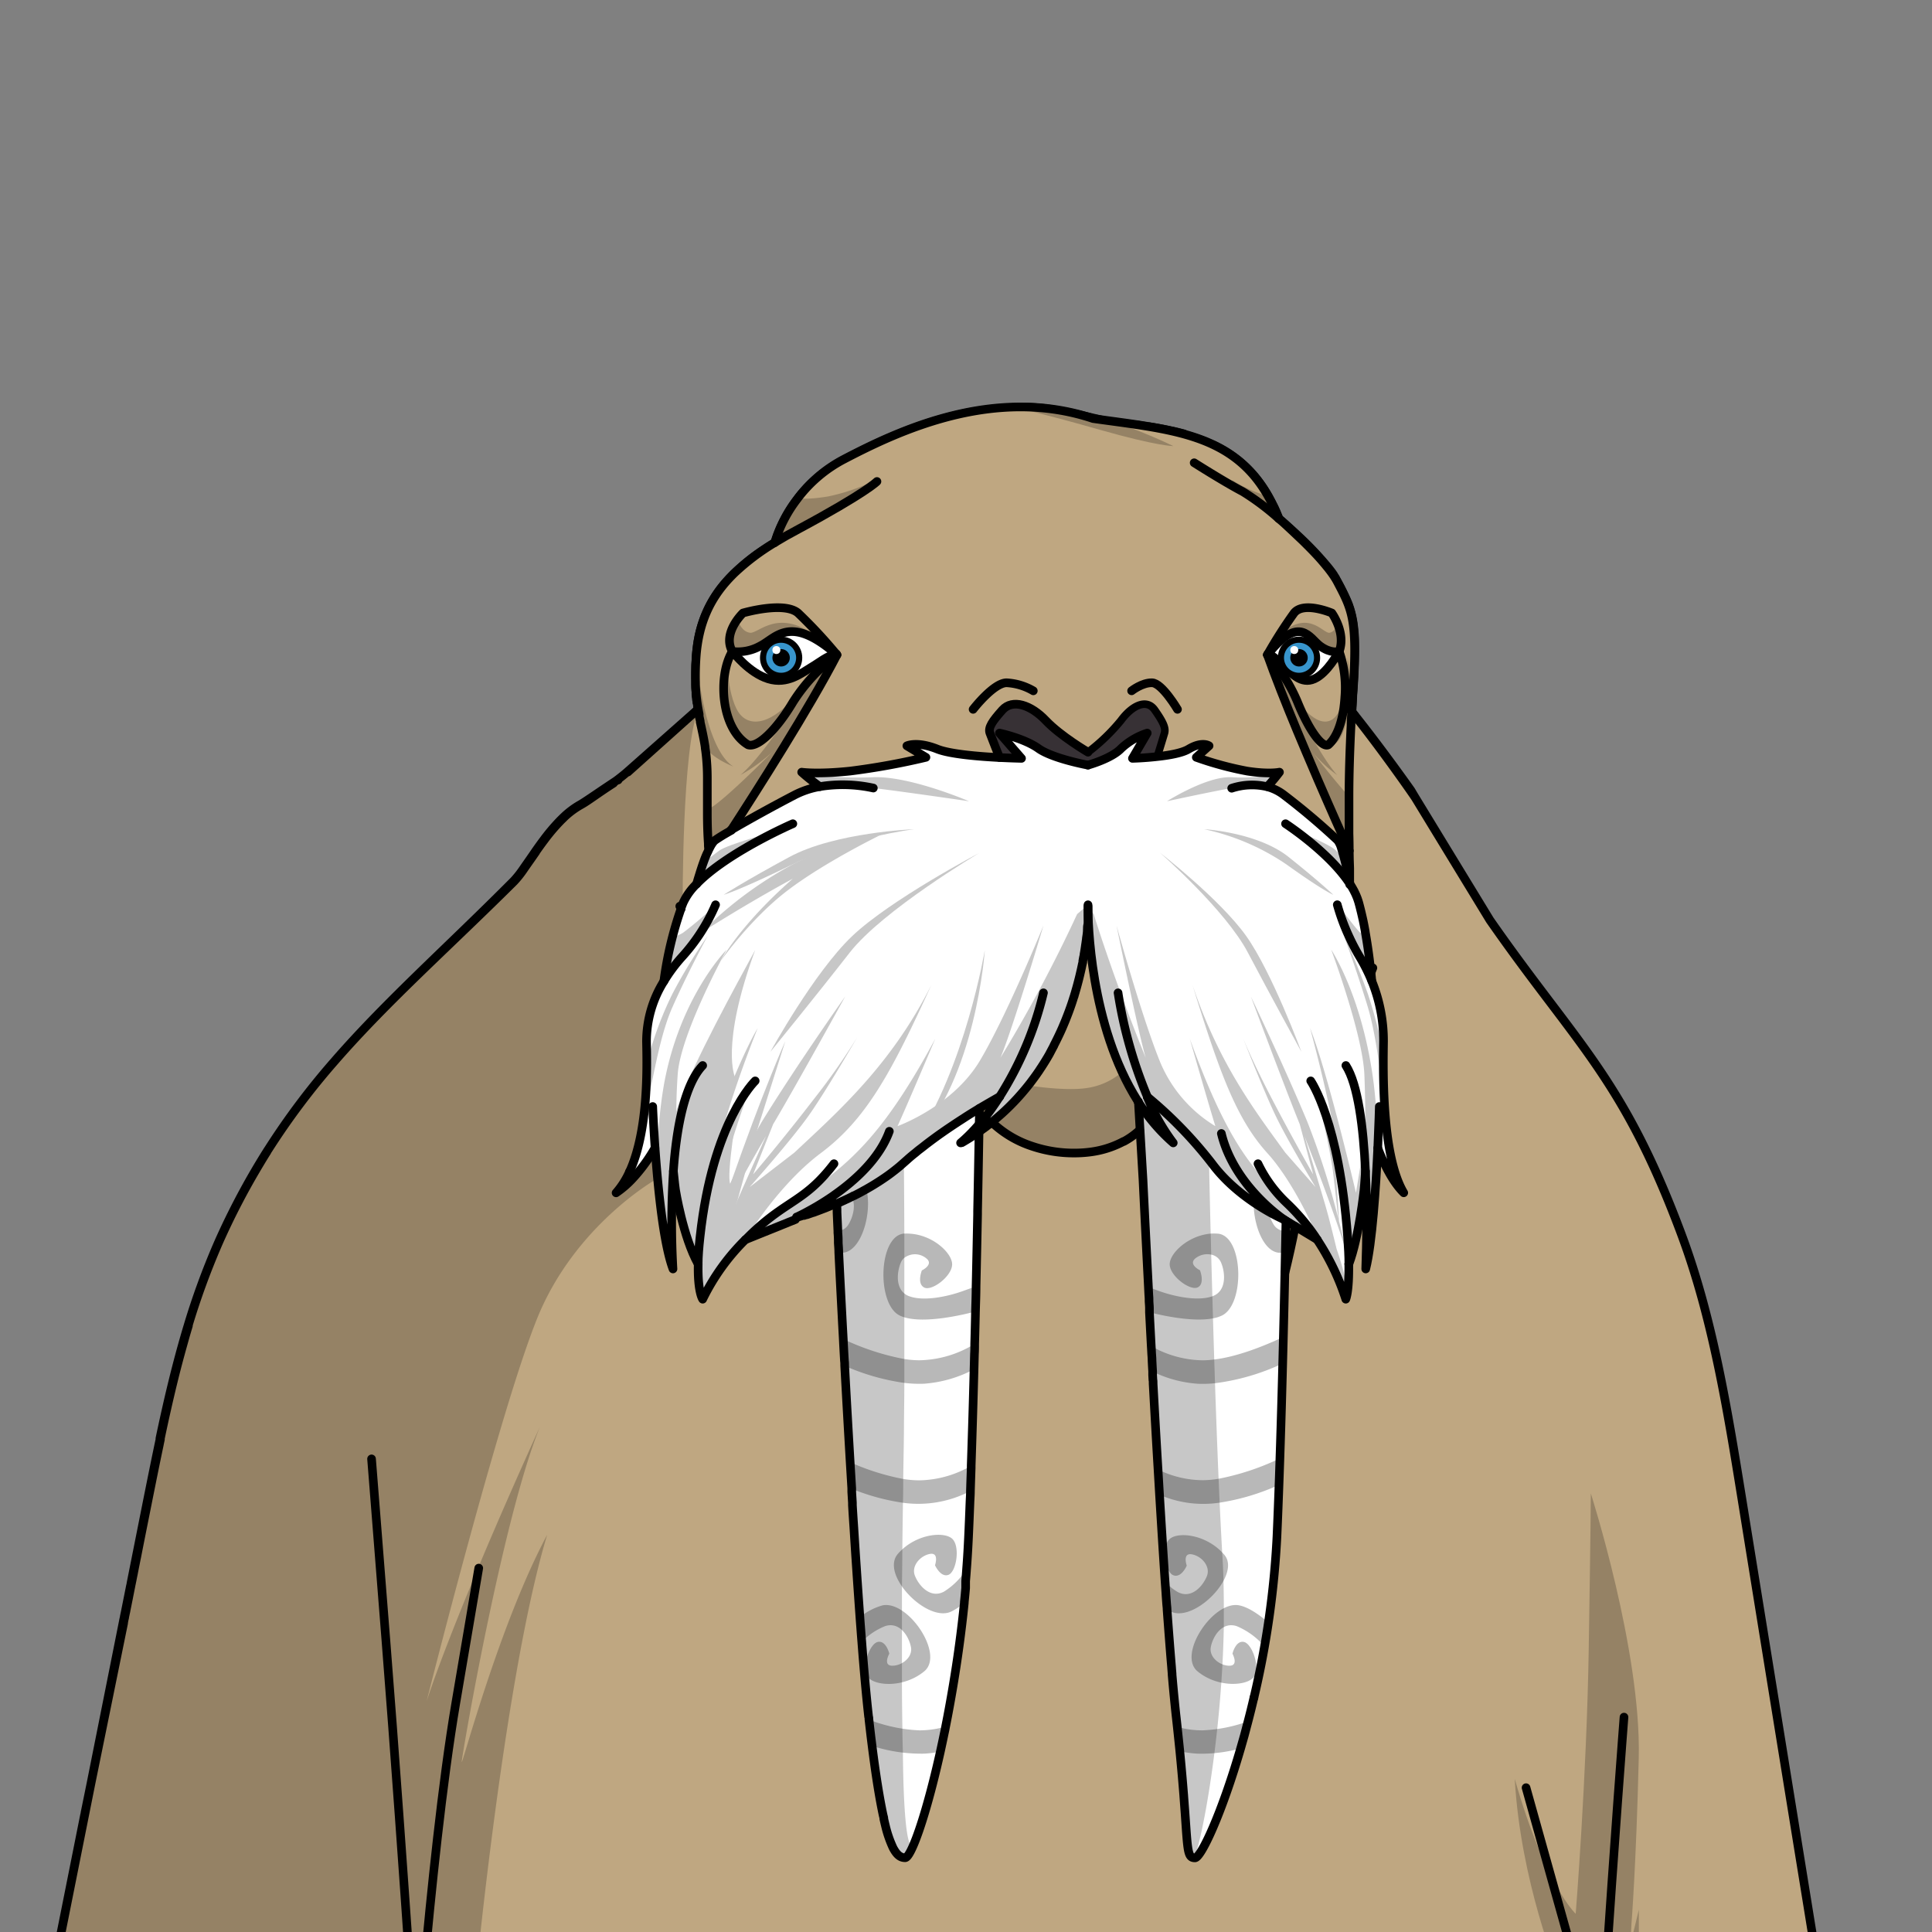 <svg xmlns="http://www.w3.org/2000/svg" viewBox="0 0 432 432">
  <rect x="0" y="0" width="432" height="432" fill="#808080" stroke="none"/>
  <defs>
    <style>.BUNTAI_WALRUS_BODY_BUNTAI_WALRUS_BODY-36_cls-1{isolation:isolate;}.BUNTAI_WALRUS_BODY_BUNTAI_WALRUS_BODY-36_cls-2{fill:#bfa781;}.BUNTAI_WALRUS_BODY_BUNTAI_WALRUS_BODY-36_cls-3{opacity:0.22;mix-blend-mode:multiply;}.BUNTAI_WALRUS_BODY_BUNTAI_WALRUS_BODY-36_cls-10,.BUNTAI_WALRUS_BODY_BUNTAI_WALRUS_BODY-36_cls-4,.BUNTAI_WALRUS_BODY_BUNTAI_WALRUS_BODY-36_cls-8{fill:none;stroke:#000;stroke-linecap:round;stroke-linejoin:round;}.BUNTAI_WALRUS_BODY_BUNTAI_WALRUS_BODY-36_cls-4{stroke-width:1.93px;}.BUNTAI_WALRUS_BODY_BUNTAI_WALRUS_BODY-36_cls-5{fill:#fff;}.BUNTAI_WALRUS_BODY_BUNTAI_WALRUS_BODY-36_cls-6{fill:#b8b8b8;}.BUNTAI_WALRUS_BODY_BUNTAI_WALRUS_BODY-36_cls-7{fill:#373135;}.BUNTAI_WALRUS_BODY_BUNTAI_WALRUS_BODY-36_cls-8{stroke-width:1.7px;}.BUNTAI_WALRUS_BODY_BUNTAI_WALRUS_BODY-36_cls-9{fill:#3895cc;}.BUNTAI_WALRUS_BODY_BUNTAI_WALRUS_BODY-36_cls-10{stroke-width:1.37px;}</style>
  </defs>
  <g class="BUNTAI_WALRUS_BODY_BUNTAI_WALRUS_BODY-36_cls-1">
    <g id="body">
      <path class="BUNTAI_WALRUS_BODY_BUNTAI_WALRUS_BODY-36_cls-2" d="M138.29,174.34l0,0,0,0v0c-.56.57-.89.93-1,1l0,0-.21.13c-1.95,1.27-3.68,2.34-5,3.14l-1.78,1-.24.14-.23.13a18.74,18.74,0,0,0-3.59,2.68l-.18.18-.11.11-.08.08,0,0-.21.2-.28.28-.13.14a42.19,42.19,0,0,0-3.5,4.15l0,0c-.65.86-1.27,1.73-1.86,2.57l0,.05,0,0-.71,1c-.73,1.07-1.42,2.08-2.06,3a21.82,21.82,0,0,1-2.06,2.58l-.12.12C99.92,212,86.69,223.69,75.11,236.93l-.1.12A162.49,162.49,0,0,0,60,257c-.11.15-.2.31-.3.46l0,0,0,.05c-.43.68-.86,1.37-1.28,2.07s-.71,1.18-1.06,1.78-.67,1.14-1,1.72-.67,1.16-1,1.75-.66,1.19-1,1.79l-.3.55c-.23.42-.45.84-.67,1.27l-.12.22-.51,1-.57,1.12-.29.57c-.26.53-.53,1.06-.78,1.61-.5,1-1,2.06-1.48,3.12-.38.82-.74,1.64-1.1,2.47l-.06.14a165.64,165.64,0,0,0-6.38,17.55l0,.13s0,0,0,.06a.24.24,0,0,0,0,.08s0,.1-.05.15-.09.33-.14.49c-.23.78-.46,1.55-.68,2.33-.3,1-.59,2.09-.87,3.13q-.86,3.14-1.63,6.29t-1.48,6.3q-.72,3.19-1.39,6.4a1.84,1.84,0,0,0,0,.25c-.09.42-.18.84-.26,1.26s-.16.75-.23,1.13q-.26,1.17-.48,2.34c-.58,2.76-1.13,5.53-1.69,8.29s-1.05,5.27-1.57,7.91c-.07.32-.13.64-.19,1a.14.14,0,0,0,0,.07l-.18.89c-.06.3-.12.59-.17.89-.18.87-.35,1.75-.52,2.62-.06.26-.11.52-.16.78-.2,1-.4,2-.59,3-.1.47-.19.93-.28,1.4-.05.23-.09.45-.14.68s-.09.43-.13.65c-.08.42-.17.84-.25,1.26s-.16.78-.23,1.17-.15.73-.22,1.09-.13.66-.2,1l-.18.89c0,.14-.06.27-.08.41l-.21,1c0,.18-.07.37-.11.55s-.06.28-.08.42l-.06.29,0,.16L19,405.37c0,.18-.07.37-.11.55l-7,35.06H406.62q-8.58-53-17.17-106.08c-3.24-20-6.53-40.24-13.44-58.79-13.08-35.14-23.45-42.51-42.86-70.37l-16.64-27.29-.05-.08c-.3-.5-.63-1-1-1.6,0,0-1.41-2-3.58-5l-.11-.15c-2.06-2.81-4.78-6.46-7.64-10.1l0,0-.61-.79c-.13-.15-.25-.31-.38-.47l-.13-.17-.12-.14-.62-.78c.06-1.07.11-2.15.18-3.22,0-.56.06-1.1.1-1.65.23-3.47.35-6.28.36-8.63,0-1.67,0-3.11-.14-4.37q-.06-.76-.15-1.44l-.09-.67a21.42,21.42,0,0,0-.66-2.92c-.05-.18-.11-.35-.17-.52-.11-.35-.24-.69-.37-1a48.05,48.05,0,0,0-2.28-4.66c-.12-.24-.26-.48-.41-.73l0-.05c-.14-.24-.3-.48-.47-.72l0-.05c-.17-.25-.35-.51-.55-.77l0,0c-.2-.26-.41-.54-.64-.82h0a73.21,73.21,0,0,0-6.84-7.22c-1.38-1.3-2.79-2.56-4.16-3.74-.21-.53-.42-1-.64-1.56-.07-.15-.14-.29-.2-.44-.16-.36-.33-.71-.49-1-.09-.17-.17-.34-.25-.51l-.39-.73a29.68,29.68,0,0,0-3.53-5.27l-.13-.15c-.24-.28-.49-.56-.74-.82l-.2-.22-.73-.73-.24-.23c-.24-.23-.49-.45-.74-.67l-.25-.22c-.25-.21-.51-.43-.77-.63l-.24-.18c-.27-.21-.54-.42-.82-.61l-.17-.12a28.67,28.67,0,0,0-4.21-2.41l-.06,0-.95-.42-.28-.12c-.29-.13-.6-.25-.9-.36l-.36-.14-.89-.32-.39-.14-.9-.29-.4-.13-.94-.27L264.7,97l-1-.26-.32-.08-1.08-.26-.08,0c-1.72-.39-3.5-.73-5.34-1l-.23,0-1.21-.19-.31-.05-1.2-.19-.33,0-1.26-.19-.23,0-5-.69c-6.27-1.42-13.65-3.54-20.52-2.94a60,60,0,0,0-6.21.5c-.5.06-1,.14-1.48.22h-.06c-2,.3-4,.71-5.88,1.18-9.61,2.38-18,6.48-24.26,9.74-.5.27-1,.54-1.45.82l-.45.27c-.39.24-.77.49-1.14.74l-.47.32-.91.67-.25.19-.24.19c-.3.24-.59.47-.87.72l-.52.45-.71.66-.4.38c-.31.31-.61.61-.9.92l-.17.19-.82.92a1.83,1.83,0,0,1-.13.16l-.26.31,0,0c-.2.25-.4.49-.58.74h0s0,0,0,0a33.13,33.13,0,0,0-4.28,7.42s0,0,0,0l-.22.55s0,0,0,0c-.07.18-.13.34-.18.5s0,0,0,0a13.94,13.94,0,0,0-.44,1.39h0c-1,.65-2,1.29-3,1.94l-.09.06a40.85,40.85,0,0,0-8.24,7.28A26.63,26.63,0,0,0,155.84,145c-.09.69-.15,1.39-.2,2.12,0,.57-.07,1.12-.09,1.66,0,.14,0,.29,0,.43q0,.61,0,1.2v.36c0,.49,0,1,0,1.41a1.93,1.93,0,0,0,0,.24c0,.37,0,.73,0,1.07l0,.43.06.86,0,.38c0,.36.07.7.11,1,0,.18,0,.35.07.53s0,.34.07.5.06.41.1.61,0,.18,0,.27l.09.56-.27.23-.18.15L140.4,172.63l-1.05.64Zm0,0,0,0,0,0v0c-.56.57-.89.93-1,1l0,0-.21.13c-1.95,1.27-3.68,2.34-5,3.14l-1.78,1-.24.14-.23.13a18.74,18.74,0,0,0-3.59,2.68l-.18.18-.11.11-.08.08,0,0-.21.2-.28.28-.13.14a42.19,42.19,0,0,0-3.5,4.15l0,0c-.65.86-1.27,1.73-1.86,2.57l0,.05,0,0-.71,1c-.73,1.07-1.42,2.08-2.06,3a21.82,21.82,0,0,1-2.06,2.58l-.12.12C99.92,212,86.69,223.69,75.11,236.93l-.1.12A162.49,162.49,0,0,0,60,257c-.11.15-.2.31-.3.46l0,0,0,.05c-.43.68-.86,1.37-1.28,2.07s-.71,1.18-1.06,1.78-.67,1.14-1,1.72-.67,1.16-1,1.75-.66,1.19-1,1.79l-.3.55c-.23.42-.45.84-.67,1.27l-.12.22-.51,1-.57,1.12-.29.57c-.26.53-.53,1.06-.78,1.61-.5,1-1,2.06-1.48,3.12-.38.82-.74,1.64-1.1,2.47l-.06.14a165.64,165.64,0,0,0-6.38,17.55l0,.13s0,0,0,.06a.24.24,0,0,0,0,.08s0,.1-.05.15-.09.33-.14.49c-.23.78-.46,1.55-.68,2.33-.3,1-.59,2.09-.87,3.13q-.86,3.14-1.63,6.29t-1.48,6.3q-.72,3.19-1.39,6.4a1.84,1.84,0,0,0,0,.25c-.09.42-.18.84-.26,1.26s-.16.75-.23,1.13q-.26,1.17-.48,2.34c-.58,2.76-1.13,5.53-1.69,8.29s-1.05,5.27-1.57,7.91c-.07.32-.13.64-.19,1a.14.14,0,0,0,0,.07l-.18.89c-.06.3-.12.59-.17.89-.18.87-.35,1.75-.52,2.62-.06.26-.11.52-.16.78-.2,1-.4,2-.59,3-.1.47-.19.93-.28,1.4-.05.23-.09.45-.14.68s-.09.43-.13.65c-.08.42-.17.84-.25,1.26s-.16.78-.23,1.17-.15.73-.22,1.09-.13.66-.2,1l-.18.89c0,.14-.06.27-.08.41l-.21,1c0,.18-.07.37-.11.55s-.06.28-.08.42l-.06.29,0,.16L19,405.37c0,.18-.07.37-.11.55l-7,35.06H406.62q-8.58-53-17.17-106.08c-3.24-20-6.53-40.24-13.44-58.79-13.08-35.14-23.45-42.51-42.86-70.37l-16.64-27.29-.05-.08c-.3-.5-.63-1-1-1.6h-.26c-.45-.72-.94-1.49-1.49-2.31l-.11-.16c-.52-.78-1.09-1.62-1.72-2.51l-.11-.15c-2.07-2.93-4.74-6.48-8.27-10.92-.13-.15-.25-.31-.38-.47l-.13-.17a1.34,1.34,0,0,1-.11-.14h0l-.62-.78c.06-1.07.11-2.15.18-3.22,0-.56.06-1.1.1-1.65.23-3.47.35-6.28.36-8.63,0-1.67,0-3.11-.14-4.37q-.06-.76-.15-1.44l-.09-.67a21.42,21.42,0,0,0-.66-2.92c-.05-.18-.11-.35-.17-.52-.11-.35-.24-.69-.37-1a48.05,48.05,0,0,0-2.28-4.66c-.12-.24-.26-.48-.41-.73l0-.05c-.14-.24-.3-.48-.47-.72l0-.05c-.17-.25-.35-.51-.55-.77l0,0c-.2-.26-.41-.54-.64-.82h0a73.21,73.21,0,0,0-6.84-7.22c-1.38-1.3-2.79-2.56-4.16-3.74-.21-.53-.42-1-.64-1.56-.07-.15-.14-.29-.2-.44-.16-.36-.33-.71-.49-1-.09-.17-.17-.34-.25-.51l-.39-.73a29.68,29.68,0,0,0-3.53-5.27l-.13-.15c-.24-.28-.49-.56-.74-.82l-.2-.22-.73-.73-.24-.23c-.24-.23-.49-.45-.74-.67l-.25-.22c-.25-.21-.51-.43-.77-.63l-.24-.18c-.27-.21-.54-.42-.82-.61l-.17-.12a28.67,28.67,0,0,0-4.21-2.41l-.06,0-.95-.42-.28-.12c-.29-.13-.6-.25-.9-.36l-.36-.14-.89-.32-.39-.14-.9-.29-.4-.13-.94-.27L264.7,97l-1-.26-.32-.08-1.08-.26-.08,0c-1.72-.39-3.5-.73-5.34-1l-.23,0-1.21-.19-.31-.05-1.2-.19-.33,0-1.26-.19-.23,0-5-.69c-6.27-1.42-13.65-3.54-20.52-2.94a60,60,0,0,0-6.21.5c-.5.06-1,.14-1.48.22h-.06c-2,.3-4,.71-5.88,1.18-9.61,2.38-18,6.48-24.26,9.74-.5.27-1,.54-1.45.82l-.45.27c-.39.24-.77.49-1.14.74l-.47.32-.91.67-.25.19-.24.19c-.3.24-.59.47-.87.72l-.52.45-.71.66-.4.38c-.31.31-.61.61-.9.92l-.17.19-.82.92a1.83,1.83,0,0,1-.13.16l-.26.31,0,0c-.2.25-.4.49-.58.74h0s0,0,0,0a33.13,33.13,0,0,0-4.28,7.42s0,0,0,0l-.22.55s0,0,0,0c-.07.18-.13.34-.18.5s0,0,0,0a13.94,13.94,0,0,0-.44,1.39h0c-1,.65-2,1.29-3,1.94l-.09.06a40.85,40.85,0,0,0-8.24,7.28A26.63,26.63,0,0,0,155.84,145c-.09.69-.15,1.39-.2,2.12,0,.57-.07,1.12-.09,1.66,0,.14,0,.29,0,.43q0,.61,0,1.2v.36c0,.49,0,1,0,1.41a1.93,1.93,0,0,0,0,.24c0,.37,0,.73,0,1.07l0,.43.06.86,0,.38c0,.36.07.7.11,1,0,.18,0,.35.07.53s0,.34.07.5.06.41.1.61,0,.18,0,.27l.09.56-.27.23-.18.15L140.4,172.63l-1.05.64Z" />
      <g class="BUNTAI_WALRUS_BODY_BUNTAI_WALRUS_BODY-36_cls-3">
        <path d="M136.86,175.33l15.8,26.89c-1.55,2.74-3.14,15.51-3.26,15.69s-4.62,6.61-4.31,17.29-.58,18.51-6.17,30.3c3.41-2,7.29-8.36,7.29-8.36l.26,6.7S128.64,274,120.25,294.46s-24.87,86-24.87,86,5.3-17.25,25.34-61.41c-8.39,20.62-17.48,73.75-17.48,74.92s8.39-30.76,19.11-50.78C113,374,106.5,441,106.5,441H11.88c-.67,0,6-30.51,7-35.06,0-.18.07-.37.11-.55v0L27.44,363l0-.16.06-.29c0-.14,0-.28.08-.42s.07-.37.11-.55l.21-1c0-.14.05-.27.08-.41l.18-.89c.07-.33.13-.66.2-1s.14-.73.22-1.09.15-.78.23-1.17.17-.84.25-1.26c0-.22.08-.43.13-.65s.09-.45.14-.68c.09-.47.18-.93.28-1.4.19-1,.39-2,.59-3,.05-.26.1-.52.16-.78.17-.87.34-1.75.52-2.62,0-.13.05-.26.08-.39.1-.48.2-1,.29-1.46.06-.32.12-.64.19-1,1.33-6.56,2.76-13.69,4-19.67.08-.42.17-.84.26-1.26a1.84,1.84,0,0,1,0-.25,229.56,229.56,0,0,1,6.19-24.94c0-.05,0-.1.05-.15a.24.24,0,0,1,0-.08s0,0,0-.06l0-.13c1.65-5.16,3.67-10.73,6.38-17.55l.06-.14a120.75,120.75,0,0,1,11.13-21l0-.05,0,0c.1-.15.19-.31.3-.46a231.5,231.5,0,0,1,15-19.95l.1-.12c7.14-8.68,23.31-23.81,32.48-32.84a156.31,156.31,0,0,0,12.1-13.52l0,0,0-.05c2.47-3.07,4.25-5.47,5.38-6.75l.13-.14.28-.28.21-.2,0,0,.08-.08Z" />
        <path d="M348.37,441s-8.39-20.41-9.67-43.24c6.84,23.91,13.63,30.17,13.63,30.17s2.45-30.65,2.91-59,.47-35,.47-35,11.3,35.19,10.72,59.19-1.63,37.05-1.63,37.05l-.24,4.66,1.89-7.81v9l.91,5Z" />
        <path d="M138.29,174.34l0,0,0,0c-.56.57-.89.93-1,1l0,0-.08.35v.07L136,181.25l5.59,22.57,11.06-1.6s-.17-35.06,3.51-43.54l-.27.23-.18.15-16.37,14.21Z" />
        <path d="M218.88,91.74S191.93,100.48,186.4,109a66.52,66.52,0,0,0-7.75,16.37s1.16-12.79,5.41-19.68c-7.56,12.63-8,16.36-9.31,19.68S163.1,140.61,162.63,151,168,169.91,168,169.91s-10.8-7.26-12-12.06-1.78-19.56,5.87-27.25,10-7.8,11.78-10.69,6-12.89,11.66-15.65,20.8-12.76,33.79-12.52Z" />
      </g>
      <path class="BUNTAI_WALRUS_BODY_BUNTAI_WALRUS_BODY-36_cls-4" d="M389.45,334.9c-3.24-20-6.53-40.24-13.44-58.79-13.08-35.14-23.45-42.51-42.86-70.37l-16.64-27.29c-.32-.53-.66-1.09-1-1.68,0,0-6.55-9.32-13.21-17.61.06-1.07.11-2.15.18-3.22,0-.56.06-1.1.1-1.65.23-3.47.35-6.28.36-8.63,0-1.67,0-3.11-.14-4.37q-.06-.76-.15-1.44l-.09-.67a21.42,21.42,0,0,0-.66-2.92c-.05-.18-.11-.35-.17-.52-.11-.35-.24-.69-.37-1a48.05,48.05,0,0,0-2.28-4.66c-.12-.24-.26-.48-.41-.73l0-.05c-.14-.24-.3-.48-.47-.72l0-.05c-.17-.25-.35-.51-.55-.77l0,0c-.2-.26-.41-.54-.64-.82h0a73.21,73.21,0,0,0-6.84-7.22c-1.38-1.3-2.79-2.56-4.16-3.74-.21-.53-.42-1-.64-1.56-.07-.15-.14-.29-.2-.44-.16-.36-.33-.71-.49-1-.09-.17-.17-.34-.25-.51l-.39-.73a29.68,29.68,0,0,0-3.53-5.27l-.13-.15c-.24-.28-.49-.56-.74-.82l-.2-.22-.73-.73-.24-.23c-.24-.23-.49-.45-.74-.67l-.25-.22c-.25-.21-.51-.43-.77-.63l-.24-.18c-.27-.21-.54-.42-.82-.61l-.17-.12a28.67,28.67,0,0,0-4.21-2.41l-.06,0-.95-.42-.28-.12c-.29-.13-.6-.25-.9-.36l-.36-.14-.89-.32-.39-.14-.9-.29-.4-.13-.94-.27L264.7,97l-1-.26-.32-.08-1.08-.26-.08,0c-1.72-.39-3.5-.73-5.34-1l-.23,0-1.21-.19-.31-.05-1.2-.19-.33,0-1.26-.19-.23,0-5-.69c-6.27-1.42-13.65-3.54-20.52-2.94a60,60,0,0,0-6.21.5c-.5.06-1,.14-1.48.22h-.06c-2,.3-4,.71-5.88,1.18-9.61,2.38-18,6.48-24.26,9.74-.5.27-1,.54-1.45.82l-.45.27c-.39.24-.77.49-1.14.74l-.47.32-.91.67-.25.19-.24.19c-.3.24-.59.47-.87.72l-.52.45-.71.66-.4.38c-.31.31-.61.61-.9.92l-.17.19-.82.92a1.83,1.83,0,0,1-.13.16l-.29.34c-.2.25-.4.49-.58.74h0s0,0,0,0a33.13,33.13,0,0,0-4.28,7.42s0,0,0,0l-.22.55s0,0,0,0c-.07.18-.13.34-.18.5s0,0,0,0a13.94,13.94,0,0,0-.44,1.39h0c-1.08.67-2.11,1.33-3.08,2a40.85,40.85,0,0,0-8.24,7.28A26.63,26.63,0,0,0,155.84,145c-.09.69-.15,1.39-.2,2.12,0,.57-.07,1.12-.09,1.66,0,.14,0,.29,0,.43q0,.61,0,1.2v.36c0,.49,0,1,0,1.41a1.93,1.93,0,0,0,0,.24c0,.37,0,.73,0,1.07l0,.43.06.86,0,.38c0,.36.07.7.11,1,0,.18,0,.35.07.53s0,.34.07.5.06.41.1.61,0,.18,0,.27l.09.56-.27.23-15.5,13.72c-.81.71-1.61,1.33-2.11,1.71l0,0,0,0-.44.33c-3.62,2.39-6.53,4.43-7.8,5.19l-.23.13a18.74,18.74,0,0,0-3.59,2.68c-.13.13-.27.25-.4.39l-.21.2-.28.28-.13.14a42.19,42.19,0,0,0-3.5,4.15l0,0c-.65.86-1.27,1.73-1.86,2.57-1,1.48-2,2.88-2.82,4.07a21.82,21.82,0,0,1-2.06,2.58l-.12.12C99.92,212,86.69,223.69,75.11,236.93l-.1.12A162.49,162.49,0,0,0,60,257c-.11.15-.2.31-.3.46a160.2,160.2,0,0,0-10.08,18.65c-.38.82-.74,1.64-1.1,2.47l-.06.14a165.64,165.64,0,0,0-6.38,17.55c-2.52,8.32-4.52,16.82-6.32,25.36a1.84,1.84,0,0,0,0,.25c-.92,4.34-1.79,8.68-2.66,13q-1.91,9.59-3.82,19.18c0,.22-.09.43-.13.65l-.9,4.51-.18.89c0,.14-.06.27-.08.41l-.21,1c0,.18-.07.37-.11.55s-.06.28-.08.42l-.06.29q-4.3,21.54-8.6,43.08l-7,35.06H406.62Q398,387.94,389.45,334.9ZM137.18,175.12l-.21.14c-3.11,2-5.45,3.77-6.75,4.51l-.24.14-.23.13a18.74,18.74,0,0,0-3.59,2.68l-.18.18-.11.11-.08.08,0,0-.21.2-.28.28-.13.14a42.19,42.19,0,0,0-3.5,4.15l0,0c-.65.86-1.27,1.73-1.86,2.57l0,.05c-1,1.46-2,2.84-2.79,4a21.82,21.82,0,0,1-2.06,2.58l-.12.12C99.92,212,86.69,223.69,75.11,236.93l-.1.12A162.49,162.49,0,0,0,60,257c-.11.15-.2.31-.3.46l0,0,0,.05c-.43.68-.86,1.37-1.28,2.07s-.71,1.18-1.06,1.78a159.15,159.15,0,0,0-7.69,14.72c-.38.82-.74,1.64-1.1,2.47l-.06.14a165.64,165.64,0,0,0-6.38,17.55l0,.13s0,0,0,.06c-.3,1-.6,2-.89,3.05s-.59,2.09-.87,3.13q-.86,3.14-1.63,6.29t-1.48,6.3q-.72,3.19-1.39,6.4a1.84,1.84,0,0,0,0,.25c-.09.42-.18.84-.26,1.26-.83,3.92-1.61,7.84-2.4,11.76-.88,4.44-1.78,8.89-2.65,13.34-.06.26-.11.52-.16.78-.2,1-.4,2-.59,3-.1.47-.19.93-.28,1.4-.05.23-.09.45-.14.68s-.09.43-.13.65c-.08.42-.17.84-.25,1.26s-.16.78-.23,1.17-.15.73-.22,1.09-.13.66-.2,1l-.18.89c0,.14-.06.27-.08.41l-.21,1c0,.18-.07.37-.11.55s-.06.28-.08.42l-.06.29,0,.16L19,405.37c0,.18-.07.37-.11.55l-7,35.06H406.62q-8.58-53-17.17-106.08c-3.24-20-6.53-40.24-13.44-58.79-13.08-35.14-23.45-42.51-42.86-70.37l-16.64-27.29c-.32-.53-7.58-11-14.24-19.29.06-1.07.11-2.15.18-3.22,0-.56.06-1.1.1-1.65.23-3.47.35-6.28.36-8.63,0-1.67,0-3.11-.14-4.37q-.06-.76-.15-1.44l-.09-.67a21.42,21.42,0,0,0-.66-2.92c-.05-.18-.11-.35-.17-.52-.11-.35-.24-.69-.37-1a48.05,48.05,0,0,0-2.28-4.66c-.12-.24-.26-.48-.41-.73l0-.05c-.14-.24-.3-.48-.47-.72l0-.05c-.17-.25-.35-.51-.55-.77l0,0c-.2-.26-.41-.54-.64-.82h0a73.21,73.21,0,0,0-6.84-7.22c-1.38-1.3-2.79-2.56-4.16-3.74-.21-.53-.42-1-.64-1.56-.07-.15-.14-.29-.2-.44-.16-.36-.33-.71-.49-1-.09-.17-.17-.34-.25-.51l-.39-.73a29.68,29.68,0,0,0-3.53-5.27l-.13-.15c-.24-.28-.49-.56-.74-.82l-.2-.22-.73-.73-.24-.23c-.24-.23-.49-.45-.74-.67l-.25-.22c-.25-.21-.51-.43-.77-.63l-.24-.18c-.27-.21-.54-.42-.82-.61l-.17-.12a28.67,28.67,0,0,0-4.21-2.41l-.06,0-.95-.42-.28-.12c-.29-.13-.6-.25-.9-.36l-.36-.14-.89-.32-.39-.14-.9-.29-.4-.13-.94-.27L264.7,97l-1-.26-.32-.08-1.08-.26-.08,0c-1.72-.39-3.5-.73-5.34-1l-.23,0-1.21-.19-.31-.05-1.2-.19-.33,0-1.26-.19-.23,0-5-.69c-6.27-1.42-13.65-3.54-20.52-2.94a60,60,0,0,0-6.21.5c-.5.06-1,.14-1.48.22h-.06c-2,.3-4,.71-5.88,1.18-9.61,2.38-18,6.48-24.26,9.74-.5.27-1,.54-1.45.82l-.45.27c-.39.24-.77.49-1.14.74l-.47.32-.91.67-.25.19-.24.19c-.3.24-.59.47-.87.72l-.52.45-.71.66-.4.38c-.31.31-.61.61-.9.92l-.17.19-.82.92a1.83,1.83,0,0,1-.13.16l-.26.31,0,0c-.2.25-.4.49-.58.74h0s0,0,0,0a33.13,33.13,0,0,0-4.28,7.42s0,0,0,0l-.22.55s0,0,0,0c-.07.18-.13.34-.18.5s0,0,0,0a13.94,13.94,0,0,0-.44,1.39h0c-1,.65-2,1.29-3,1.94l-.09.06a40.85,40.85,0,0,0-8.24,7.28A26.63,26.63,0,0,0,155.84,145c-.09.69-.15,1.39-.2,2.12,0,.57-.07,1.12-.09,1.66,0,.14,0,.29,0,.43q0,.61,0,1.2v.36c0,.49,0,1,0,1.41a1.93,1.93,0,0,0,0,.24c0,.37,0,.73,0,1.07l0,.43.06.86,0,.38c0,.36.07.7.11,1,0,.18,0,.35.07.53s0,.34.07.5.06.41.1.61,0,.18,0,.27l.09.56-.27.23-.18.15L140.4,172.63m-2.18,1.78v0l0,0,0,0" />
      <polyline class="BUNTAI_WALRUS_BODY_BUNTAI_WALRUS_BODY-36_cls-4" points="341.23 399.73 346.65 419.09 352.78 440.98" />
      <path class="BUNTAI_WALRUS_BODY_BUNTAI_WALRUS_BODY-36_cls-4" d="M359.07,441c1.62-25.38,4.06-57.05,4.06-57.05" />
      <path class="BUNTAI_WALRUS_BODY_BUNTAI_WALRUS_BODY-36_cls-4" d="M94.77,441c1.57-17.37,4.11-42.39,7.16-60.27l5.12-30.1" />
      <path class="BUNTAI_WALRUS_BODY_BUNTAI_WALRUS_BODY-36_cls-4" d="M83.08,326.21s.06.92,3.19,40.35c2,25.22,4.12,55.1,5.45,74.42" />
      <path class="BUNTAI_WALRUS_BODY_BUNTAI_WALRUS_BODY-36_cls-5" d="M287.54,273h0c0,.75,0,1.51,0,2.28,0,1.55-.07,3.13-.1,4.74s-.06,3.1-.1,4.68c-.1,4.63-.21,9.43-.34,14.27q-.06,2.94-.14,5.91c-.19,7.21-.4,14.42-.63,21.25,0,1.35-.09,2.69-.13,4,0,.64-.05,1.29-.07,1.92-.15,4.07-.3,8-.46,11.58a183.74,183.74,0,0,1-1.91,19.21l-.27,1.72-.36,2.19c-.09.48-.17,1-.25,1.43-.71,4-1.51,7.81-2.36,11.47h0q-.63,2.7-1.3,5.26c-.13.53-.27,1-.41,1.56l-.45,1.69c-.13.45-.26.89-.38,1.33l-.42,1.47c-4.27,14.68-8.86,24.48-10.22,24.48-1.65,0-1.61-1.51-2.22-10.11-.08-1.09-.17-2.29-.27-3.62a.13.13,0,0,1,0-.06c-.22-2.78-.5-6.1-.89-10.07q-.26-2.54-.57-5.43c-.08-.74-.16-1.5-.25-2.28-.29-2.62-.6-5.8-.91-9.4a1.23,1.23,0,0,0,0-.2q-.06-.72-.12-1.53c-.33-3.87-.66-8.18-1-12.8,0-.43-.07-.86-.1-1.3h0c-.05-.81-.11-1.63-.17-2.46l-.18-2.51c-.42-6.19-.83-12.78-1.24-19.45l-.33-5.59c-.39-6.48-.76-13-1.1-19.2,0-.41,0-.7-.05-.86l-.06-1.11v-.09c0-.22,0-.44,0-.65v-.05c-.05-.8-.09-1.59-.13-2.37,0-.62-.07-1.24-.1-1.85s-.05-.95-.08-1.42q-.21-3.92-.4-7.58c0-.27,0-.55,0-.82,0-.56-.06-1.11-.09-1.66,0-.13,0-.25,0-.38,0-.44,0-.87-.07-1.3s-.05-1-.07-1.46c-.74-14.21-1.21-24-1.21-24l-.65-11-.38-6.46a44.09,44.09,0,0,0,3.23,4.47q.3.39.63.75l0,0,.05.06c.55.64,1.12,1.27,1.73,1.88.36.36.72.72,1.09,1.07h0c.36.34.73.68,1.11,1-.39-.48-.77-1-1.15-1.55h0c-.62-.9-1.23-1.89-1.82-2.95-.24-.43-.48-.88-.72-1.33s-.43-.84-.65-1.28c-.34-.69-.67-1.41-1-2.15-.15-.32-.29-.64-.43-1,0,0,.17.13.4.33l.15.12.36.3.61.52.1.09.43.38c1.2,1.05,2.85,2.55,4.67,4.36,0,0,0,0,0,0l.81.83.87.9c.59.61,1.18,1.24,1.77,1.9a0,0,0,0,1,0,0l.26.29,0,0,.75.85c.28.33.57.66.85,1s.43.51.64.78.49.61.73.91l.05.06c.32.4.62.81.93,1.22s.78,1,1.2,1.5.69.8,1.05,1.18a2.19,2.19,0,0,0,.21.23c.32.34.65.67,1,1s.66.64,1,.94.89.8,1.34,1.17.9.73,1.34,1.07l.67.5.76.55.27.19a2.11,2.11,0,0,0,.27.18l.22.15.11.08.1.06.28.19,0,0,.36.24h0l.12.08.6.38.58.35.37.23.18.1.18.11.35.2.09,0,.41.23a1.71,1.71,0,0,1,.23.13c.71.38,1.32.69,1.77.91l0,0,.68.31h0l.18.08h.06Z" />
      <path class="BUNTAI_WALRUS_BODY_BUNTAI_WALRUS_BODY-36_cls-5" d="M219,247.85c0,.21,0,.42,0,.63h0c0,.22,0,.45,0,.68s0,.47,0,.71c0,.49,0,1,0,1.52h0l-.35.4-.67.74a.91.91,0,0,1-.17.17l-.35.38-.13.13-.13.14-.07.07a1.65,1.65,0,0,0-.2.21l0,0c-.5.5-1,1-1.51,1.41h0c-.18.16-.35.31-.53.45l0,0h0l0,0c.34-.19.67-.38,1-.58s.88-.54,1.31-.82l.42-.28.34-.23.33-.22.66-.46c-.08,4.84-.19,11-.33,17.9h0c0,.05,0,.3,0,.72-.1,5-.21,10.47-.34,16.09,0,1.87-.08,3.75-.13,5.64-.05,2.4-.11,4.82-.18,7.24,0,.75,0,1.48-.05,2.22l-.09,3.46h0c-.19,7.35-.41,14.67-.64,21.56,0,.17,0,.34,0,.5-.06,1.75-.12,3.47-.17,5.15,0,.93-.08,1.84-.11,2.75h0c-.1,2.58-.2,5.07-.31,7.44s-.25,4.86-.44,7.27c-.06.89-.13,1.79-.21,2.68,0,.07,0,.14,0,.21l0,.38c0,.05,0,.09,0,.14l0,.4c0,.14,0,.29,0,.43-.09,1.06-.19,2.12-.3,3.17a1.1,1.1,0,0,1,0,.18c-.66,6.48-1.53,12.75-2.52,18.61-.53,3.14-1.08,6.17-1.66,9.05-.09.48-.19,1-.29,1.43-.29,1.42-.59,2.79-.88,4.13-2.18,9.8-4.45,17.34-6.1,21.1-.75,1.71-1.36,2.64-1.78,2.64-.82,0-1.64-.37-2.47-1.8a4.86,4.86,0,0,1-.3-.56,25.42,25.42,0,0,1-1.63-4.76,0,0,0,0,1,0,0c-.12-.49-.24-1-.37-1.57l0-.12c0-.2-.09-.42-.14-.64-.79-3.67-1.62-8.72-2.49-15.63-.1-.81-.21-1.65-.31-2.52q-.19-1.62-.39-3.36c0-.19,0-.39-.07-.58-.48-4.26-1-9.94-1.51-16.52v-.05q-.11-1.3-.21-2.67l-.06-.81q-.08-1-.15-2c-.26-3.59-.53-7.39-.79-11.31-.2-2.91-.39-5.9-.58-8.93-.12-1.77-.23-3.44-.32-5l0-.54q-.07-1.15-.15-2.43c0-.26,0-.51,0-.77a.09.09,0,0,1,0-.05v0h0l-.36-5.95c-.43-7.3-.85-14.6-1.22-21.51,0-.33,0-.67-.05-1-.1-1.68-.19-3.34-.27-5h0c-.09-1.64-.18-3.25-.26-4.83h0c-.28-5.29-.53-10.17-.74-14.44,0-.74-.07-1.45-.11-2.14,0-.11,0-.21,0-.32q0-1-.09-1.95c0-.12,0-.24,0-.36-.07-1.55-.14-3-.19-4.25,0-.12,0-.23,0-.34,0-.74-.06-1.18-.06-1.25h.07l0,0h0l.07,0,.13-.05.06,0,.42-.19.35-.17.32-.14.36-.17.1,0,.84-.39h.05l.21-.11.14-.07.54-.27,0,0,.14-.07h0a.2.2,0,0,0,.09-.05l.09,0,0,0h0l.39-.21.17-.08.33-.18.34-.18.72-.38.12-.07.35-.19.35-.19.15-.09h0c.2-.1.39-.21.59-.33.61-.35,1.21-.72,1.8-1.1l.15-.09q1-.63,1.92-1.29c.63-.44,1.24-.9,1.84-1.38s1.19-1,1.75-1.47l.84-.74.06-.05q.93-.81,1.89-1.59c.37-.31.75-.61,1.13-.91l1.56-1.21.13-.1.65-.49.77-.57,0,0c.47-.34.93-.68,1.39-1l.9-.63c1.38-1,2.72-1.85,4-2.66l.77-.5.28-.18.18-.11.37-.24.12-.07.3-.19Z" />
      <path class="BUNTAI_WALRUS_BODY_BUNTAI_WALRUS_BODY-36_cls-6" d="M218.24,287.62c0,1.87-.08,3.75-.13,5.64-2.61.69-11.27,2.77-16,1.26a6.68,6.68,0,0,1-1-.4c-5.1-2.6-4.7-17.64.94-18.28l.22,0c5.85-.27,10.72,4.3,10.63,6.94s-4.58,6-6.26,5.11-.51-3.82-.51-3.82,2.74-1.32,1-2.69a3.94,3.94,0,0,0-5.07,0,2.65,2.65,0,0,0-.61.89c-.81,1.86-1.24,5.16.63,6.84a3.67,3.67,0,0,0,1.25.74c3.27,1.18,8.51.09,12.07-1.2Z" />
      <path class="BUNTAI_WALRUS_BODY_BUNTAI_WALRUS_BODY-36_cls-6" d="M187.87,280.11l-.59-.08h0c0-.74-.07-1.45-.11-2.14,0-.11,0-.21,0-.32q0-1-.09-1.95c0-.12,0-.24,0-.36h0a3,3,0,0,0,2.6-1.4c.94-1.49,1.74-4.1.88-6a.94.94,0,0,0-.06-.15h0l.14-.07h0a.2.2,0,0,0,.09-.05l.09,0,0,0c.14-.07.28-.14.41-.22l.5-.26.34-.18.72-.38.12-.07.35-.19.5-.29h0a2.56,2.56,0,0,1,.05.27C195,271.79,192.34,280.56,187.87,280.11Z" />
      <path class="BUNTAI_WALRUS_BODY_BUNTAI_WALRUS_BODY-36_cls-6" d="M211.26,386.12q-.57,2.89-1.17,5.56a22.81,22.81,0,0,1-3.43.44,35.73,35.73,0,0,1-11.89-1.81c-.23-1.83-.47-3.78-.7-5.88a35.4,35.4,0,0,0,11.47,2.48A20.86,20.86,0,0,0,211.26,386.12Z" />
      <path class="BUNTAI_WALRUS_BODY_BUNTAI_WALRUS_BODY-36_cls-6" d="M217.15,327.75c0,.17,0,.34,0,.5,0,1.75-.12,3.47-.17,5.15A25.11,25.11,0,0,1,201.75,336a49,49,0,0,1-11.6-3.23h0l-.36-5.95h0a53.35,53.35,0,0,0,12,3.85,23.4,23.4,0,0,0,3.73.34A23.83,23.83,0,0,0,217.15,327.75Z" />
      <path class="BUNTAI_WALRUS_BODY_BUNTAI_WALRUS_BODY-36_cls-6" d="M217.93,300.5c0,.74,0,1.48-.05,2.22l-.09,3.46h0a28.23,28.23,0,0,1-11.13,3.22,27.66,27.66,0,0,1-4.6-.2,50.51,50.51,0,0,1-13.42-3.9l-.08,0c0-.33,0-.67-.05-1-.1-1.68-.19-3.34-.27-5h0l.07,0a55.94,55.94,0,0,0,13.77,4.56,22.17,22.17,0,0,0,3.46.3A24.26,24.26,0,0,0,217.93,300.5Z" />
      <path class="BUNTAI_WALRUS_BODY_BUNTAI_WALRUS_BODY-36_cls-6" d="M216.1,350.87c-.18,2.55-.4,5.09-.66,7.59a10.46,10.46,0,0,1-3,2c-5.44,2.11-15.62-8.44-11.68-13s10.49-5.12,12.23-3.32.84,7.35-.92,8-3-2.15-3-2.15,1-2.91-1.13-2.53-4.21,2.66-3.38,4.83,3.4,5.25,6.5,3.61A15.79,15.79,0,0,0,216.1,350.87Z" />
      <path class="BUNTAI_WALRUS_BODY_BUNTAI_WALRUS_BODY-36_cls-6" d="M206.63,373.74C202,377.52,195.42,377,194,374.9s.44-7.38,2.29-7.76,2.56,2.63,2.56,2.63-1.52,2.69.67,2.69,4.61-1.9,4.17-4.18-2.45-5.76-5.79-4.67a15.25,15.25,0,0,0-5.42,3.72c-.14-1.78-.28-3.63-.42-5.54a13.9,13.9,0,0,1,5.29-2.83C203.08,357.82,211.29,370,206.63,373.74Z" />
      <path class="BUNTAI_WALRUS_BODY_BUNTAI_WALRUS_BODY-36_cls-6" d="M273.3,294.12a7.61,7.61,0,0,1-2.1.67c-4.46.86-11.21-.61-14.16-1.35l-.07,0c0-.27,0-.55,0-.82l-.09-1.66c0-.13,0-.25,0-.38,0-.44,0-.87-.07-1.3s-.05-1-.07-1.46l.08,0,2.25.82c3.56,1.29,8.79,2.38,12.05,1.2h0c3.26-1.18,2.85-5.38,1.89-7.58a3,3,0,0,0-2.16-1.72,4.28,4.28,0,0,0-3.53.81c-1.73,1.37,1,2.69,1,2.69s1.17,3-.51,3.82-6.18-2.48-6.26-5.11c-.07-2.42,4-6.45,9.17-6.91a11.82,11.82,0,0,1,1.46,0C278,276.09,278.47,291.49,273.3,294.12Z" />
      <path class="BUNTAI_WALRUS_BODY_BUNTAI_WALRUS_BODY-36_cls-6" d="M287.5,275.25c0,1.55-.07,3.13-.1,4.74-.27.05-.56.09-.84.12-3.78.38-6.27-5.89-6.25-11.25,1.23.84,2.39,1.54,3.38,2.1a8.39,8.39,0,0,0,1.12,2.89A3,3,0,0,0,287.5,275.25Z" />
      <path class="BUNTAI_WALRUS_BODY_BUNTAI_WALRUS_BODY-36_cls-6" d="M279.07,384.89c-.54,2.1-1.1,4.11-1.66,6.05a32.86,32.86,0,0,1-9.63,1.18,22.71,22.71,0,0,1-4-.56q-.26-2.54-.57-5.43a20.8,20.8,0,0,0,5.66.78A33.64,33.64,0,0,0,279.07,384.89Z" />
      <path class="BUNTAI_WALRUS_BODY_BUNTAI_WALRUS_BODY-36_cls-6" d="M286.19,326.1c0,1.35-.09,2.69-.13,4,0,.64-.05,1.29-.07,1.92A50.57,50.57,0,0,1,272.68,336a24.42,24.42,0,0,1-13.3-1.72l-.12-.05-.33-5.59.1,0a23,23,0,0,0,9.86,2.34,22.3,22.3,0,0,0,3.56-.32A56.46,56.46,0,0,0,286.19,326.1Z" />
      <path class="BUNTAI_WALRUS_BODY_BUNTAI_WALRUS_BODY-36_cls-6" d="M287,298.94q-.06,2.94-.14,5.91a50.14,50.14,0,0,1-15.17,4.44,26.65,26.65,0,0,1-3.87.12,27.19,27.19,0,0,1-10.09-2.72h0v-.05c-.05-.8-.09-1.59-.13-2.37,0-.62-.07-1.24-.1-1.85s-.05-.95-.08-1.42l0,0a23.85,23.85,0,0,0,11.48,3.17,21.29,21.29,0,0,0,2.59-.18C276.49,303.39,282.21,301.17,287,298.94Z" />
      <path class="BUNTAI_WALRUS_BODY_BUNTAI_WALRUS_BODY-36_cls-6" d="M273.55,353.52c-2.31,4.24-7.93,8.33-11.51,6.94a8.14,8.14,0,0,1-1-.48l-.1-.06c0-.43-.07-.86-.1-1.3h0c-.05-.81-.11-1.63-.17-2.46l-.18-2.51.14.15a11.26,11.26,0,0,0,2.74,2.19c3.1,1.64,5.68-1.45,6.51-3.61s-1.23-4.46-3.39-4.83-1.13,2.53-1.13,2.53-1.2,2.84-3,2.15-2.67-6.23-.93-8,7.79-1.25,11.76,2.8l.48.52C275.07,349.05,274.76,351.3,273.55,353.52Z" />
      <path class="BUNTAI_WALRUS_BODY_BUNTAI_WALRUS_BODY-36_cls-6" d="M283.62,362.81c-.27,1.8-.57,3.58-.88,5.34a16.62,16.62,0,0,0-6.21-4.54c-3.35-1.09-5.36,2.4-5.79,4.67s2,4.18,4.16,4.18.68-2.69.68-2.69.7-3,2.55-2.63,3.7,5.69,2.29,7.76-8,2.62-12.62-1.16,3.56-15.92,9.28-14.78C279.1,359.36,281.44,360.94,283.62,362.81Z" />
      <path class="BUNTAI_WALRUS_BODY_BUNTAI_WALRUS_BODY-36_cls-7" d="M243.28,168.19a43.24,43.24,0,0,0,7.36-7.08c2.59-3.49,5.79-4.89,7.56-2.36s2.52,3.95,2.18,5.17c-.29,1-1.33,4.36-1.6,5.25-2.94.34-5.56.4-5.56.4l3.3-5.65a15.71,15.71,0,0,0-5.83,3.44c-2.14,2.27-7.41,3.72-7.41,3.72s-7.87-1.45-11.07-3.72-8.71-3.44-8.71-3.44l4.92,5.65s-2.09,0-4.92-.18c0,0-1.72-4.26-2.15-5.47s.52-2.63,2.79-5.17,6.38-1.13,9.7,2.36S243.28,168.19,243.28,168.19Z" />
      <path class="BUNTAI_WALRUS_BODY_BUNTAI_WALRUS_BODY-36_cls-5" d="M313.88,266.73a17.25,17.25,0,0,1-2.07-2.56c-.14-.21-.28-.42-.41-.63s-.37-.6-.55-.91-.21-.37-.31-.56a39.28,39.28,0,0,1-2.08-4.38c-.12-.28-.23-.57-.33-.84l0-.06,0-.08c-.08,1.64-.17,3.41-.28,5.24,0,.62-.07,1.23-.11,1.86-.08,1.24-.17,2.51-.26,3.77-.05.6-.09,1.21-.14,1.8-.14,1.68-.29,3.34-.45,4.92-.06.52-.11,1-.17,1.52s-.13,1.14-.2,1.68c0,0,0,.06,0,.09v0s0,0,0,0a55.54,55.54,0,0,1-1.06,6.11c.06-1.47.1-3.13.14-4.92,0-.88,0-1.8,0-2.74v0c0-2.45,0-5.06,0-7.74v0c0-.23,0-.46,0-.69,0-.64,0-1.28,0-1.92s0-1-.05-1.49c0-.78-.06-1.55-.1-2.32-.14,2.25-.32,4.22-.32,4.22a1.09,1.09,0,0,1,0,.12c0,.32-.15,1.27-.33,2.59,0,.21-.06.44-.09.67a2.51,2.51,0,0,0,0,.27c-.06.43-.13.88-.21,1.36-.27,1.73-.63,3.74-1.07,5.73-.1.46-.21.92-.32,1.38s-.25,1-.39,1.53-.21.75-.32,1.1c0,.12-.08.24-.11.36h0l-.09.26c-.11.33-.22.67-.34,1h0l-.06.17h0c0,1.19,0,2.22,0,3.09,0,.1,0,.2,0,.29s0,.19,0,.29a0,0,0,0,0,0,0c0,.24,0,.46-.05.68s0,.55-.07.79,0,.27,0,.4l0,.19a0,0,0,0,1,0,0q0,.29-.06.51h0c-.06.34-.11.61-.15.82l-.06.24a2.79,2.79,0,0,1-.16.49l0-.08,0-.08c0-.14-.11-.36-.21-.65,0-.09-.06-.19-.1-.3-.1-.28-.21-.61-.36-1-.07-.21-.16-.43-.25-.67-.33-.85-.75-1.87-1.27-3l-.37-.78,0-.05c-.26-.53-.53-1.08-.83-1.65l0-.05c-.14-.3-.3-.59-.47-.89l-.5-.91c-.23-.42-.47-.85-.73-1.27-.12-.18-.23-.37-.35-.56v0c-.26-.44-.55-.88-.84-1.33l-4.94-3L287.54,273l-.48-.29H287l-.19-.08h0l-.05,0-.14-.06-.23-.11-.19-.09-.07,0h0l-.1,0-.22-.11-.53-.27-.41-.22-.51-.27-.23-.12h0l-.11-.05-.26-.15,0,0-.09-.05h0l-.35-.2-.18-.1h0l-.18-.1a1.65,1.65,0,0,1-.25-.15l-.12-.07-.43-.26-.15-.09-.6-.38h0l-.15-.09-.19-.12-.17-.12,0,0-.28-.19-.1-.06-.11-.07-.22-.15h0a2.11,2.11,0,0,1-.27-.18l-.27-.19-.76-.55c-.67-.49-1.34-1-2-1.57-.45-.37-.9-.76-1.34-1.17l-.5-.46-.08-.07c-.15-.14-.29-.27-.42-.41-.33-.32-.66-.65-1-1a2.19,2.19,0,0,1-.21-.23l-.53-.58-.52-.6q-.63-.72-1.2-1.5l-.46-.61-.38-.49-.09-.12-.05-.06c-.24-.3-.48-.61-.73-.91s-.43-.53-.64-.78-.57-.67-.85-1l-.75-.85a.19.19,0,0,0-.06-.07l-.16-.18-.05,0v0l0,0a0,0,0,0,0,0,0l-.52-.57-.61-.66c-.21-.22-.42-.45-.64-.67l-.87-.9-.81-.83s0,0,0,0c-1.82-1.81-3.47-3.31-4.67-4.36l-.43-.38-1.07-.91-.15-.12c-.23-.2-.37-.31-.4-.33.14.33.28.65.43,1,.33.74.66,1.46,1,2.15.21.44.43.86.65,1.28.38.73.77,1.44,1.17,2.11.14.25.29.5.44.74.31.5.62,1,.93,1.43h0l0,0q.27.39.54.75c.09.13.19.26.29.38l.27.35,0,.06-.36-.33a1.37,1.37,0,0,1-.23-.2.71.71,0,0,1-.13-.12l-.42-.38h0c-.37-.35-.73-.71-1.09-1.07s-.69-.71-1-1.07l0,0q-.35-.37-.66-.75l0,0-.05-.06,0,0q-.33-.37-.63-.75l-.86-1.08c-.35-.45-.68-.9-1-1.36l-.4-.57a3.64,3.64,0,0,1-.24-.35c-.25-.37-.49-.74-.73-1.11h0c-.24-.37-.47-.75-.7-1.13-.09-.16-.18-.33-.28-.49-.21-.35-.41-.7-.6-1.06s-.39-.71-.58-1.07-.23-.44-.34-.66l-.09-.18c0-.08-.09-.16-.13-.24a.54.54,0,0,0-.05-.11c-.16-.33-.32-.66-.47-1,0-.08-.08-.16-.12-.25-.22-.47-.43-.93-.64-1.41a1.08,1.08,0,0,1-.08-.19c-.15-.33-.29-.67-.43-1-.22-.52-.43-1-.63-1.57s-.38-1-.55-1.47-.28-.77-.41-1.16c0-.1-.07-.2-.1-.3s-.1-.28-.14-.42-.17-.5-.25-.76-.16-.48-.23-.73l-.15-.5a.17.17,0,0,1,0-.1c-.06-.18-.11-.35-.16-.53s-.15-.48-.21-.72-.14-.48-.2-.72-.13-.46-.19-.69-.05-.19-.08-.28l-.12-.47-.24-1c-.08-.31-.15-.62-.22-.92-.22-.92-.42-1.84-.6-2.74-.11-.53-.22-1-.31-1.57s-.15-.79-.21-1.18-.12-.66-.17-1a2.56,2.56,0,0,1,0-.27q-.13-.78-.24-1.53l-.12-.83-.09-.65c0-.17,0-.34-.07-.51s0-.36-.07-.54-.07-.59-.11-.88c0-.12,0-.25,0-.37-.07-.59-.13-1.15-.18-1.7,0-.38-.07-.76-.1-1.12s0-.55-.07-.81c0-.09,0-.18,0-.27s0-.14,0-.21,0-.23,0-.34a.62.62,0,0,1,0-.13c0-.2,0-.4,0-.59s0-.16,0-.24c0-.31,0-.61-.05-.89,0-.07,0-.13,0-.2s0-.25,0-.37,0-.25,0-.37a.76.76,0,0,0,0-.15,2,2,0,0,0,0-.25c0-.41,0-.78,0-1.12v-.28a.43.43,0,0,0,0-.05c0-.35,0-.66,0-.91a.92.92,0,0,1,0,.16c0,.21,0,.46,0,.74a1.27,1.27,0,0,0,0,.2s0,.06,0,.09v.18s0,0,0,0v.06c0,.11,0,.23,0,.35V205a.57.57,0,0,1,0,.13c0,.24,0,.5,0,.76s0,.66-.08,1-.05.63-.08,1h0s0,0,0,0h0s0,0,0,0h0a.06.06,0,0,0,0,0s0,0,0,0c0,.58-.12,1.21-.21,1.86,0,.22-.05.44-.08.66s-.06.46-.1.69-.06.46-.1.7c-.07.48-.15,1-.24,1.46,0,.24-.08.49-.13.73s-.09.51-.14.76l0,.17c0,.2-.09.41-.13.62l-.18.86v0c-.12.54-.25,1.09-.38,1.64s-.31,1.24-.48,1.88-.29,1.06-.45,1.6q-.12.45-.27.9c0,.15-.09.3-.14.45s-.09.3-.14.45l-.3.92c-.42,1.25-.9,2.53-1.42,3.82-.11.28-.23.56-.35.84s-.21.5-.32.76-.17.38-.26.58l-.12.27c-.14.31-.29.62-.44.94s-.4.83-.61,1.25l-.37.75,0,.06a1.09,1.09,0,0,1-.08.15c-.33.63-.68,1.27-1,1.9l-.44.76-.06.1-.35.58q-.42.69-.87,1.38v0a2.82,2.82,0,0,1-.21.31c-.13.21-.27.42-.41.63h0c-.07.11-.15.23-.24.35s-.22.33-.34.49l-.44.61c-.29.4-.6.81-.91,1.22-.49.64-1,1.27-1.54,1.9-.25.3-.51.6-.77.89l-.59.66-.25.27c-.8.86-1.64,1.71-2.53,2.54-.3.28-.6.56-.91.83l-.94.82c-.21.19-.43.37-.65.55l-.32.26-.56.45-.31.24-.35.27-.21.17-.19.14-1.09.79-.66.46-.33.22h0l-.34.22-.42.28c-.43.28-.86.55-1.31.82l-.68.41a3.07,3.07,0,0,1-.31.17l.45-.39h0c.51-.44,1-.91,1.51-1.41l0,0a1.65,1.65,0,0,1,.2-.21.46.46,0,0,1,.07-.07l.13-.14a.8.8,0,0,0,.13-.13l.35-.38a.91.91,0,0,0,.17-.17l.67-.74.35-.4h0c.36-.42.72-.85,1.07-1.29s.7-.89,1-1.35c.69-.92,1.37-1.88,2-2.88l.41-.63s-1.78,1-4.5,2.6l-1.78,1.09-.18.12-.12.07-.49.31-.18.11-.28.18-.77.5c-1.26.81-2.6,1.7-4,2.66l-.9.63c-.46.32-.92.66-1.39,1l0,0-.77.57-.65.49-.13.1-1.56,1.21c-.38.3-.76.6-1.13.91q-1,.78-1.89,1.59l-.06.05-.84.74c-.56.51-1.15,1-1.75,1.47s-1.21.94-1.84,1.38-1.27.87-1.92,1.29l-.15.09c-.59.38-1.19.75-1.8,1.1l-.59.34-.15.09-.35.19-.35.19-.12.07-.72.38-.34.18-.33.18-.56.29h0l0,0-.09,0a.2.2,0,0,1-.09.05h0l-.14.08h0l-.54.27-.14.07-.21.11h-.05l-.84.39-.1,0h0l-.36.16-.32.14-.35.17-.42.19-.06,0-.13.05-.07,0h-.1l0,0-.18.08-1.19.5-1.05.43-1.5.57-.64.24-.45.16h0l-.07,0-1,.35-.25.08h0l-.19.06-.1,0h0l-.29.09h0l-.23.07h0l-.14,0-.11,0h0l-.23.07-.2.06h0l-.37.11-.29.09-.12,0H178l-.08,0h-.1l-1.17.47-.18.07-.29.12-9.56,3.86-.11.12h0a54.1,54.1,0,0,0-5.1,6c-.14.18-.28.37-.4.55-.43.6-.81,1.17-1.16,1.7h0c-.33.51-.63,1-.9,1.42s-.4.67-.57,1l-.14.25-.15.27c-.34.61-.58,1.1-.75,1.44l-.09.19c-.11.23-.16.35-.16.35v0a.11.11,0,0,1,0-.05v0l0-.06s0,0,0,0a3.79,3.79,0,0,1-.22-.54,1.07,1.07,0,0,1-.07-.19q0-.09-.06-.21h0c-.05-.18-.1-.38-.15-.62a2,2,0,0,0-.05-.24c-.07-.34-.13-.73-.18-1.18h0s0,0,0,0v0h0v0h0a0,0,0,0,1,0,0v0l0-.2c0-.16,0-.32,0-.5s0-.39,0-.6,0-.2,0-.3,0-.21,0-.32a.22.22,0,0,1,0-.08c0-.16,0-.32,0-.49,0-.63,0-1.31,0-2.07h0c-.13-.23-.25-.46-.37-.7h0v0h0l0,0a.59.59,0,0,0,0-.08l0-.11-.18-.37-.36-.76v0c-.11-.24-.21-.49-.31-.74l-.36-.9c-.43-1.12-.82-2.28-1.16-3.43-.09-.27-.17-.55-.24-.82s-.12-.41-.17-.61c-.61-2.19-1.06-4.23-1.36-5.69,0-.12,0-.24-.07-.35-.13-.69-.23-1.23-.28-1.55,0-.09,0-.16,0-.22a1.13,1.13,0,0,0,0-.12s-.27-2-.48-4.22c0,.57-.08,1.13-.11,1.69l-.09,1.69v.07c0,.68-.06,1.35-.08,2-.21,6.17,0,12.07.19,16.4-.07-.18-.13-.37-.2-.56s-.13-.39-.19-.6c-.29-.93-.57-2-.82-3.14h0v-.05c-.2-.88-.38-1.81-.55-2.79-.09-.49-.17-1-.26-1.51,0,0,0-.08,0-.12-.1-.59-.19-1.18-.27-1.79-.14-.95-.28-1.93-.4-2.92-.07-.55-.13-1.1-.2-1.66s-.13-1.11-.19-1.67a.25.25,0,0,0,0-.08c-.28-2.65-.52-5.3-.71-7.75,0-.53-.08-1-.12-1.55l-.06-.83a36.66,36.66,0,0,1-5.09,6.94,21.49,21.49,0,0,1-3.6,3.08,18.59,18.59,0,0,0,3-4.72h0q.31-.69.6-1.41a.14.14,0,0,1,0-.06c.18-.47.35-.94.51-1.42.21-.64.41-1.29.59-2l.18-.67c.06-.25.13-.5.19-.75s.08-.34.11-.51c.09-.37.17-.74.24-1.12.15-.7.28-1.4.39-2.11.07-.43.13-.85.19-1.28,0-.12,0-.24.05-.36.06-.45.12-.89.17-1.34,0,0,0,0,0,0,.14-1.22.25-2.43.33-3.62,0-.48.07-1,.09-1.42,0-.26,0-.52,0-.77s0-.24,0-.36c0-.32,0-.62,0-.9.06-1.41.08-2.75.08-4,0-2.06,0-3.81-.06-5.05a25.43,25.43,0,0,1,3.9-13.48c.1-.74.21-1.5.34-2.28a.11.11,0,0,1,0,0c.14-.88.3-1.79.48-2.7.11-.55.22-1.1.34-1.65s.21-1,.33-1.5l.42-1.76h0c.14-.55.28-1.1.43-1.64s.33-1.18.51-1.76.29-.93.45-1.39.34-1,.52-1.49v0c.18-.46.35-.9.53-1.33a14,14,0,0,1,3-4.18h0q.14-.5.3-1.05l.31-1c.27-.87.56-1.78.87-2.67h0c.3-.86.62-1.69,1-2.43.13-.3.27-.6.41-.87l.24-.46a.75.75,0,0,0,.07-.12l.16-.26a2.5,2.5,0,0,1,.16-.24l.15-.2a2.29,2.29,0,0,1,.46-.47l.27-.19.72-.47.92-.57,1.73-1h0c1.81-1.06,4.09-2.35,6.56-3.72s5.14-2.8,7.74-4.15q.66-.34,1.35-.63c.45-.18.91-.35,1.38-.5s.93-.29,1.39-.4l.7-.16.7-.14h0l-.24-.17c-.64-.46-1.23-.91-1.74-1.31h0l-.16-.14-.13-.1-.16-.12-.15-.13-.25-.2,0,0a0,0,0,0,0,0,0l-.09-.07-.17-.15,0,0,0,0-.42-.36-.1-.08s0,0,0,0h0l-.26-.23h.2l.27,0,.38,0a41.14,41.14,0,0,0,4.51.06l1.1-.05c.38,0,.78,0,1.19-.07s.95-.06,1.46-.11l1.65-.15a157.14,157.14,0,0,0,17-3.08l-4.26-2.57s2.22-1.1,6.82.73a10.6,10.6,0,0,0,1.4.44l.11,0h.07l.17.05h.06c.79.19,1.68.35,2.63.49l.92.13c.62.09,1.26.16,1.9.23,2.27.24,4.63.4,6.63.5,2.83.14,4.92.18,4.92.18l-4.92-5.65s5.51,1.16,8.71,3.44,11.07,3.72,11.07,3.72,5.27-1.45,7.41-3.72a15.71,15.71,0,0,1,5.83-3.44l-3.3,5.65s2.62-.06,5.56-.4l1-.12.69-.09.27,0h.05c.13,0,.25,0,.37-.06l.81-.14.53-.11h.07l.57-.13c.2,0,.4-.1.59-.15h0l.49-.14.08,0,.15,0,.07,0,.3-.11.27-.1.09,0,.16-.07.16-.08a2.69,2.69,0,0,0,.29-.16c3.08-1.83,4.57-.73,4.57-.73l-2.85,2.57a74.87,74.87,0,0,0,11.38,3.08c.91.14,1.72.24,2.45.3l.22,0h.17l.43,0h.08a19.87,19.87,0,0,0,2.54,0l.55,0,.19,0,.14,0h.11l.32-.05h0c0,.05-.18.25-.42.55l0,0h0c-.15.19-.32.41-.53.65l0,0-.63.76-.86,1s0,0,0,0h0l-.16.18h0l.47.14.09,0,.14,0a.38.38,0,0,1,.12.05l.57.22h0l.46.22c.31.15.62.32.93.5s.6.4.9.63l1,.75L290,180c2.62,2.11,5.13,4.22,6.9,5.78l.18.16.3.28,0,0,.14.12.11.11.52.47.12.11.1.11c.3.27.53.51.7.69a5.35,5.35,0,0,1,.83,1.75c.27.79.53,1.75.79,2.77v0l.15.63a1.55,1.55,0,0,1,.05.23c.07.28.14.57.2.85h0c.08.36.16.72.23,1.07,0,0,0,0,0,0s.07.32.1.48l.06.26.33,1.7h0l.09.13v0c.17.27.34.53.49.8v0l.39.7c0,.07.07.14.1.22a3.78,3.78,0,0,1,.17.35c.07.14.13.28.19.43s.2.47.28.71.18.53.26.8c.35,1.27.68,2.65,1,4.1.07.36.15.73.22,1.1s.17.9.25,1.35a.36.36,0,0,0,0,.1c.06.3.11.61.16.91h0c.23,1.35.44,2.72.62,4.07.09.67.18,1.34.26,2,0,.3.08.61.11.91h0l.12,1.05h0c.07.66.13,1.31.19,1.94a35.42,35.42,0,0,1,2.61,13.48c0,.18,0,.38,0,.58s0,.42,0,.65c0,.45,0,.94,0,1.47,0,1.07,0,2.28,0,3.59,0,.42,0,.86,0,1.3,0,.14,0,.29,0,.44,0,.3,0,.6,0,.91,0,.56,0,1.14.05,1.72s.06,1.39.09,2.1a.86.86,0,0,0,0,.16v0c0,.46.05.93.08,1.4s0,.82.08,1.24c0,.06,0,.12,0,.18l.12,1.43c.05.54.09,1.08.15,1.62l.15,1.31.12,1c.08.59.16,1.17.26,1.75.07.43.14.86.22,1.29.18,1,.38,2,.62,2.95.08.33.16.66.25,1s.24.86.37,1.28.2.62.31.92a20.12,20.12,0,0,0,.79,2c.09.2.18.39.28.57C313.5,266.06,313.69,266.4,313.88,266.73Z" />
      <path class="BUNTAI_WALRUS_BODY_BUNTAI_WALRUS_BODY-36_cls-5" d="M295.16,144.44c-2.47-1.79-4.51-7.09-11.61,1.79,1.39.44,2.49,1.86,3.7,2.9,1.61,1.39,3.74,4,6.68,2.68s5.35-5.85,5.5-6.14C299.26,145.71,297.52,146.17,295.16,144.44Z" />
      <path class="BUNTAI_WALRUS_BODY_BUNTAI_WALRUS_BODY-36_cls-5" d="M170,144.44a10.35,10.35,0,0,1-6.23,1.23c.22.29,3.86,4.89,8,6.14s7.4-1.29,9.74-2.68c1.77-1,3.36-2.48,5.4-2.9C176.56,137.35,173.58,142.65,170,144.44Z" />
      <path class="BUNTAI_WALRUS_BODY_BUNTAI_WALRUS_BODY-36_cls-2" d="M217.13,328.25c0,1.75-.12,3.47-.17,5.15C217,331.72,217.07,330,217.13,328.25Z" />
      <path class="BUNTAI_WALRUS_BODY_BUNTAI_WALRUS_BODY-36_cls-2" d="M220,252.1a3.79,3.79,0,0,0,.4-.3l-.21.17-.19.14-1.09.79C219.29,252.64,219.65,252.37,220,252.1Z" />
      <path class="BUNTAI_WALRUS_BODY_BUNTAI_WALRUS_BODY-36_cls-2" d="M251.22,255.27a25.79,25.79,0,0,1-20.46,1.06h0a23.73,23.73,0,0,1-8.52-4.93l0,0-.43-.3.07,0-.21-.19.32-.26c.22-.18.44-.36.65-.55s.63-.54.94-.82.61-.55.91-.83c.89-.83,1.73-1.68,2.53-2.54l.25-.27.59-.66c.26-.29.52-.59.77-.89.53-.63,1-1.26,1.54-1.9.31-.41.62-.82.91-1.22l.44-.61c.12-.16.23-.33.34-.49s.17-.24.24-.35h0c.15-.21.29-.42.43-.64,0,0,0,0,0-.05s.12-.17.18-.26v0q.45-.69.87-1.38l.35-.58.06-.1.44-.76c.36-.63.71-1.27,1-1.9h0s0,0,0-.05l.07-.11a.08.08,0,0,0,0,0l.37-.75c.21-.42.41-.83.61-1.25s.3-.63.44-.94l.12-.27c.09-.2.17-.39.26-.58s.22-.51.32-.76.24-.56.35-.84c.52-1.29,1-2.57,1.42-3.82.1-.31.21-.62.3-.92.05-.15.09-.3.14-.45s.1-.3.14-.45.19-.6.27-.9c.16-.54.31-1.07.45-1.6s.33-1.26.48-1.88.26-1.1.38-1.64v0c.1-.44.19-.88.28-1.31l0-.17,0-.17c.05-.26.1-.51.14-.76s.09-.49.13-.73c.09-.5.17-1,.24-1.46,0-.24.07-.47.1-.7s.07-.46.1-.69.06-.45.08-.66c.09-.65.16-1.28.21-1.86,0,0,0,0,0,0a.28.28,0,0,1,0-.09h0c0-.33.06-.65.08-1s.06-.69.08-1,0-.52,0-.76a.57.57,0,0,0,0-.13v-.05c0-.12,0-.24,0-.35v-.06s0,0,0,0v-.18h0c0-.1,0-.19,0-.28,0-.28,0-.53,0-.74s0-.29,0-.41v.25c0,.25,0,.56,0,.91a1.34,1.34,0,0,0,0,.2v.13c0,.22,0,.46,0,.72s0,.47,0,.73v.1c0,.22,0,.46,0,.71,0,.07,0,.13,0,.2,0,.28,0,.58.05.89,0,.08,0,.16,0,.24s0,.39,0,.59q.09,1.33.24,2.88c.05.55.11,1.11.18,1.7l.15,1.25c0,.31.08.63.13,1,.18,1.39.4,2.85.68,4.36.06.37.13.74.2,1.12.2,1.08.42,2.18.67,3.29.15.66.3,1.33.47,2s.31,1.25.48,1.88.28,1,.43,1.5.2.73.32,1.09.21.71.33,1.07c.17.55.35,1.1.54,1.64.13.38.26.76.4,1.14,0,0,0,0,0,0,.17.49.36,1,.55,1.47s.41,1.05.63,1.57.3.73.46,1.09a1.17,1.17,0,0,0,.05.11c.2.48.41.95.64,1.41,0,.09.09.17.12.25s.15.33.23.49l.24.49.07.14.11.22.09.18c.19.39.39.77.59,1.15l.13.23c.56,1,1.15,2,1.78,3h0l.38,6.46-.38.34v.27a13,13,0,0,1-3.14,1.91S251.25,255.25,251.22,255.27Z" />
      <path class="BUNTAI_WALRUS_BODY_BUNTAI_WALRUS_BODY-36_cls-2" d="M257.77,308.39l0-1,.06,1.11C257.77,308.44,257.77,308.39,257.77,308.39Z" />
      <path class="BUNTAI_WALRUS_BODY_BUNTAI_WALRUS_BODY-36_cls-2" d="M178.13,272.59l.12,0-.12,0-.09,0-.08,0-.06,0h0l-1.17.47,1.17-.48h0l.05,0,.08,0h0Z" />
      <path class="BUNTAI_WALRUS_BODY_BUNTAI_WALRUS_BODY-36_cls-2" d="M178.91,272.35l.2-.06-.2.07-.37.11Z" />
      <path class="BUNTAI_WALRUS_BODY_BUNTAI_WALRUS_BODY-36_cls-2" d="M179.34,272.21l.11,0-.11,0-.23.07Z" />
      <path class="BUNTAI_WALRUS_BODY_BUNTAI_WALRUS_BODY-36_cls-2" d="M179.59,272.13l.25-.08h0l-.23.08-.14,0Z" />
      <path class="BUNTAI_WALRUS_BODY_BUNTAI_WALRUS_BODY-36_cls-2" d="M180.13,272l.1,0-.1,0-.29.09Z" />
      <path class="BUNTAI_WALRUS_BODY_BUNTAI_WALRUS_BODY-36_cls-2" d="M180.42,271.85l1.23-.43-1,.35-.25.09-.19.06Z" />
      <path class="BUNTAI_WALRUS_BODY_BUNTAI_WALRUS_BODY-36_cls-2" d="M181.72,271.39l.45-.16-.45.17-.07,0Z" />
      <path class="BUNTAI_WALRUS_BODY_BUNTAI_WALRUS_BODY-36_cls-2" d="M186.73,269.4h0l-.18.08-1.19.5-1.05.43-1.5.57c1.12-.43,2.38-.93,3.74-1.51h0Z" />
      <path class="BUNTAI_WALRUS_BODY_BUNTAI_WALRUS_BODY-36_cls-2" d="M152,202.64l.31.53c.18-.46.35-.9.53-1.33a14,14,0,0,1,3-4.18h0q.14-.5.3-1.05c-1.22,1.31-3.89,4.34-4.1,6Z" />
      <path class="BUNTAI_WALRUS_BODY_BUNTAI_WALRUS_BODY-36_cls-2" d="M155.93,195.87l.19-.12.26-.16c.27-.87.56-1.78.87-2.67l-1.47,3Z" />
      <path class="BUNTAI_WALRUS_BODY_BUNTAI_WALRUS_BODY-36_cls-2" d="M301.65,178.19c0-5.18.19-10.57.45-16a4,4,0,0,1,.81-2.2h0l-.64-.8.09-1.61c0-.54.06-1.07.09-1.61s.06-1.1.1-1.65c1.05-15.84-.23-18-3.5-24.23-.19-.35-.4-.72-.66-1.11a4.4,4.4,0,0,0-.26-.39c-.28-.42-.6-.85-.95-1.3-.15-.2-.31-.4-.49-.61s-.4-.5-.63-.76l-.57-.67c-.8-.92-1.69-1.86-2.63-2.81-.19-.2-.38-.39-.58-.58-.48-.49-1-1-1.48-1.45s-1.21-1.15-1.82-1.72-1.23-1.12-1.85-1.66l-.08-.06-.29-.26a3.23,3.23,0,0,0-.29-.25c-.19-.18-.39-.35-.58-.51-.18-.45-.36-.89-.55-1.33,0,0,0,0,0,0-.15-.36-.31-.72-.47-1.06,0-.08-.07-.15-.1-.22-.14-.3-.28-.6-.44-.89s-.23-.46-.36-.69-.25-.48-.38-.71l0-.09a24.09,24.09,0,0,0-1.55-2.47c-.55-.78-1.11-1.51-1.69-2.2a21,21,0,0,0-1.83-1.93,25.48,25.48,0,0,0-2-1.68c-.33-.27-.68-.52-1-.76s-.7-.48-1.06-.71a23.85,23.85,0,0,0-2.19-1.26c-.86-.44-1.74-.84-2.65-1.21-.53-.22-1.06-.42-1.61-.61l-.09,0-1.09-.37q-.53-.18-1.08-.33c-.4-.13-.81-.24-1.22-.35-.59-.16-1.19-.32-1.8-.46l-1.08-.25c-1.36-.3-2.76-.56-4.19-.81-.72-.13-1.44-.24-2.18-.36l-1.49-.23-3-.43L247.23,94l-.09,0-2.73-.37c-.62-.21-1.23-.4-1.84-.57l-1.25-.35c-.56-.15-1.12-.28-1.68-.41L238.26,92l-1.34-.25-1.09-.17c-.48-.07-1-.14-1.45-.19L233,91.22a51.65,51.65,0,0,0-6.32-.2h-.08c-.86,0-1.72.07-2.57.13l-1.11.1q-.89.07-1.74.18c-.38,0-.75.09-1.12.15-.59.07-1.17.16-1.75.26l-.79.14c-1.17.2-2.33.44-3.47.71-.26,0-.51.11-.76.18l-.76.18c-.9.23-1.78.47-2.65.73-1.32.38-2.6.79-3.86,1.23-.4.13-.8.28-1.2.42l-.94.35c-.47.17-.93.34-1.38.52l-1.36.54-1.54.64-1.33.57c-.47.2-.93.41-1.38.62l-1.35.62c-.71.32-1.4.66-2.08,1l-2.92,1.46c-.62.31-1.23.62-1.81.93-.21.11-.42.22-.63.35s-.6.34-.89.51l-.79.49a29.84,29.84,0,0,0-3.38,2.49l-.57.5c-.19.16-.38.33-.56.51l-.66.63a30.15,30.15,0,0,0-2.82,3.21l0,0a.56.56,0,0,0-.09.13s0,0,0,0l-.06.08a32.48,32.48,0,0,0-2.3,3.48c-.16.29-.32.56-.46.84a29.18,29.18,0,0,0-1.81,4.06c0,.1-.07.19-.1.28l0,.09c0,.14-.08.26-.12.37a.14.14,0,0,1,0,.06,2,2,0,0,1-.09.29l-.06.23h0c-.89.55-1.75,1.11-2.57,1.67l-.91.63-.44.31-.43.31c-.58.42-1.14.85-1.67,1.27-.72.56-1.4,1.14-2,1.73l-.94.88c-.24.23-.48.47-.71.71-4.89,5-7.38,10.72-7.88,18.3-.13,2-.16,3.75-.12,5.32l0,.67a41.86,41.86,0,0,0,.63,5.59h0c.06.34.13.68.19,1,0,.09,0,.17,0,.25v0l0,.17c.07.5.14,1,.22,1.44,0,.23.08.46.11.68.08.45.16.87.24,1.28s.16.77.23,1.12.14.67.21,1,.09.42.13.59.08.33.12.46.11.44.13.51v0l.09.62c.11.81.2,1.67.26,2.58.09,1.12.13,2.32.13,3.65v.47c0,.4,0,.79,0,1.17v6.09c0,2.59.08,4.82.22,6.79v.11h0c0,.3,0,.59.06.88l.09-.19.15-.27a.75.75,0,0,0,.07-.12l.16-.26a2.5,2.5,0,0,1,.16-.24l.15-.2a2.29,2.29,0,0,1,.46-.47l.27-.19.72-.47c.27-.18.58-.37.92-.57l1.73-1h0c1.81-1.06,4.09-2.35,6.56-3.72s5.14-2.81,7.74-4.16a13.69,13.69,0,0,1,1.35-.62c.45-.18.91-.35,1.38-.5s.93-.29,1.39-.4a6.36,6.36,0,0,1,.7-.16q.34-.09.69-.15l-.22-.17c-.66-.47-1.26-.93-1.79-1.35l-.14-.11-.13-.1a.69.69,0,0,1-.13-.11l-.18-.14-.25-.2,0,0-.1-.09-.17-.15,0,0,0,0-.42-.36a1.09,1.09,0,0,1-.11-.1h0l-.26-.23h.2l.27,0,.38,0a41.14,41.14,0,0,0,4.51.06l1.1-.05c.38,0,.78,0,1.19-.07l1.46-.11,1.65-.15a157.14,157.14,0,0,0,17-3.08l-4.26-2.57s2.22-1.1,6.82.73a10.6,10.6,0,0,0,1.4.44l.11,0,.24.06h.06c.79.19,1.68.35,2.63.49l.92.13c.62.09,1.26.16,1.9.23,2.27.23,4.63.38,6.62.49a.82.82,0,0,0,0-.11l-.16-.38c-.36-.93-1.18-3-1.66-4.23-.07-.18-.13-.34-.19-.48s-.06-.18-.09-.26c-.44-1.22.52-2.63,2.79-5.17a2.91,2.91,0,0,1,.31-.3l.26-.22L225,158a2,2,0,0,1,.32-.18,2.62,2.62,0,0,1,.46-.19l.19-.06.3-.07a4.51,4.51,0,0,1,1.64,0,3,3,0,0,1,.41.08l.42.11a3.09,3.09,0,0,1,.43.14l.42.17c.22.09.43.19.65.3s.43.23.65.36a8.66,8.66,0,0,1,.86.58,14.89,14.89,0,0,1,2.1,1.85c3.32,3.5,9.44,7.08,9.44,7.08a43.24,43.24,0,0,0,7.36-7.08c.21-.28.42-.55.64-.81s.38-.43.58-.63.27-.28.41-.41.45-.4.68-.58l.51-.36a4.41,4.41,0,0,1,.5-.3,2.59,2.59,0,0,1,.33-.17l.33-.14a1.42,1.42,0,0,1,.33-.11,1.36,1.36,0,0,1,.32-.08,2.61,2.61,0,0,1,1,0,2.25,2.25,0,0,1,.62.15l.23.11a.83.83,0,0,1,.16.09,1.83,1.83,0,0,1,.36.26,1.45,1.45,0,0,1,.22.21,2.82,2.82,0,0,1,.38.45c1.77,2.54,2.52,3.95,2.18,5.17-.29,1-1.33,4.36-1.6,5.25l1-.12.69-.1.29,0h0c.13,0,.25,0,.37-.06l.81-.14.53-.11h.07l.57-.13c.2,0,.4-.1.59-.15h0l.49-.14.08,0,.22-.07.3-.11.27-.11.25-.11.16-.07a2.69,2.69,0,0,0,.29-.16c3.08-1.83,4.57-.73,4.57-.73l-2.85,2.57a74.87,74.87,0,0,0,11.38,3.08c.91.14,1.72.24,2.45.3l.22,0h.17l.43,0h.08a19.87,19.87,0,0,0,2.54,0l.55,0,.19,0h.13l.12,0,.32-.05h0c0,.05-.18.25-.42.55l0,0h0c-.15.19-.32.41-.53.65l0,0-.63.76-.9,1-.17.18h0a4.11,4.11,0,0,1,.46.15l.09,0,.14,0a.38.38,0,0,1,.12.05l.57.22h0a4.69,4.69,0,0,1,.46.21c.31.15.62.32.93.5a9.67,9.67,0,0,1,.9.62l1,.76L290,180c2.62,2.11,5.13,4.22,6.9,5.78l.18.16h0l.3.27,0,0,.14.12.11.11.52.47.12.11.1.11c.3.27.53.51.7.69a5.35,5.35,0,0,1,.83,1.75c.27.79.53,1.75.79,2.77v0l.15.63a1.55,1.55,0,0,1,.05.23c.07.28.14.57.2.85h0c.08.36.16.72.23,1.07,0,0,0,0,0,0s.07.32.1.48l.06.26.33,1.7h0l.09.13v0c.17.27.34.53.49.8-.21-.64-.38-1.15-.52-1.56s0-.92,0-1.39l.33.31-.35-1.08,0-.78c0-1.25-.08-2.54-.1-3.85v0q0-1.92-.06-3.9h0c0-2,0-4.17,0-6.32C301.63,179.4,301.64,178.79,301.65,178.19ZM187.1,146.39l-.19-.16a6.93,6.93,0,0,0-.75.2l-.53.21-.52.24-.67.37c-1,.59-1.93,1.29-2.93,1.88-2.34,1.39-5.45,4-9.74,2.68s-7.79-5.85-8-6.14l.25,0h.27a7.14,7.14,0,0,0,.95,0,1.62,1.62,0,0,0,.3,0l.3,0,.28,0,.29,0h0l.61-.12s0,0,0,0l.66-.17h0l.7-.23h0c.37-.13.76-.29,1.15-.47,0,0,0,0,0,0l.4-.2.34-.18,0,0h0l.29-.16.27-.17.06,0a.6.6,0,0,1,.15-.09h0l.19-.12.19-.13h0l.14-.09a.24.24,0,0,0,.09-.06l.47-.32.08-.05h0l0,0c.34-.22.68-.44,1-.65l.24-.13.23-.12.2-.1.07,0h0c.21-.1.43-.19.65-.27l.37-.12a.83.83,0,0,1,.21-.06l.15,0,.24,0a6.93,6.93,0,0,1,2.46,0l.27,0a1.4,1.4,0,0,1,.28.06l.37.09a11.21,11.21,0,0,1,1.88.69l.1.05.09,0h0l.59.3h0l.28.15.4.23,0,0,0,0c.21.12.43.26.66.41h0l0,0c.39.25.81.53,1.24.85h0l.18.13c.68.5,1.4,1.08,2.16,1.73H187l.1.12,0,0Zm96.43-.17h0c.19-.24.37-.46.56-.68.36-.43.72-.83,1.05-1.19s.54-.56.8-.8l.29-.27c.2-.19.4-.36.6-.52l.3-.23a8.55,8.55,0,0,1,.71-.5,7.3,7.3,0,0,1,.77-.41l.35-.15.09,0a1.38,1.38,0,0,1,.27-.08l.41-.09.28,0a3.85,3.85,0,0,1,.59,0l.17,0a3.71,3.71,0,0,1,1.31.5l.47.32.13.1h0l.29.24.28.26a2.37,2.37,0,0,1,.28.27l.27.26h0l.27.26.26.25.4.37.12.1h0l.26.2.28.2a8.6,8.6,0,0,0,.79.47l.49.23h0l.45.17h0l.42.12h0a3.39,3.39,0,0,0,.59.09l.22,0a3.25,3.25,0,0,0,.64,0h.22l.14,0-.18.33-.14.24c-.15.25-.35.58-.59.95-.07.12-.16.25-.25.38-.29.42-.62.89-1,1.35-.24.3-.48.59-.75.87s-.37.39-.56.57a6.48,6.48,0,0,1-.49.44l-.38.31-.14.1a6.65,6.65,0,0,1-.56.36,4.16,4.16,0,0,1-.47.24l-.41.16a3.59,3.59,0,0,1-.41.11,3.31,3.31,0,0,1-1.08.06l-.21,0a3.29,3.29,0,0,1-.43-.09l-.2-.05a5.74,5.74,0,0,1-.72-.3l-.09-.05-.36-.2a4,4,0,0,1-.34-.23,4.15,4.15,0,0,1-.34-.24c-.78-.59-1.48-1.3-2.09-1.83l-.47-.42a0,0,0,0,1,0,0,20.63,20.63,0,0,0-2-1.85l-.36-.24a1.9,1.9,0,0,0-.37-.2,3.38,3.38,0,0,0-.44-.18l-.13.15.09-.16h0Zm22.87,66.65-.55-3.4a.57.57,0,0,1-.31,0c-.09-.32-.17-.63-.25-.94.06.3.11.61.16.91h0c.23,1.35.44,2.72.62,4.07.1.68.18,1.35.26,2,0,.3.08.61.11.91h0l.12,1.05c.07-.19.14-.36.22-.55l.2-.5h0l.17-.43C306.9,214.89,306.65,213.86,306.4,212.87Z" />
      <path class="BUNTAI_WALRUS_BODY_BUNTAI_WALRUS_BODY-36_cls-4" d="M173.24,121.32c1.64-1,3.4-2,5.29-3,15.12-8.12,17.56-10.66,17.56-10.66" />
      <path class="BUNTAI_WALRUS_BODY_BUNTAI_WALRUS_BODY-36_cls-4" d="M173.23,121.33a52,52,0,0,0-9,6.79c-.24.23-.48.47-.71.71-4.89,5-7.38,10.72-7.88,18.3-.13,2-.16,3.75-.12,5.32l0,.67a41.86,41.86,0,0,0,.63,5.59h0c.06.34.13.68.19,1l0,.2V160l0,.17c.08.37.15.73.23,1.09a1.42,1.42,0,0,1,0,.2c.14.62.28,1.25.41,1.88.26,1.19.5,2.41.7,3.75,0,.05,0,.1,0,.15l.09.62c.11.81.2,1.67.26,2.58.09,1.12.13,2.32.13,3.65v.47c0,.4,0,.79,0,1.17v.16c0,2.17,0,4.14,0,5.93,0,2.59.08,4.82.22,6.79v.11h0c0,.3,0,.59.06.88" />
      <path class="BUNTAI_WALRUS_BODY_BUNTAI_WALRUS_BODY-36_cls-4" d="M285.89,115.93a36.86,36.86,0,0,0-2.35-5c-7.92-14.05-21.81-14.9-39.13-17.34-22-7.34-43.22,2.57-55.69,9.09a31,31,0,0,0-10.3,8.68l0,0-.09.13a30.08,30.08,0,0,0-5.07,9.81h0" />
      <path class="BUNTAI_WALRUS_BODY_BUNTAI_WALRUS_BODY-36_cls-4" d="M301.7,190.23q0-1.92-.06-3.9h0c0-2,0-4.17,0-6.32,0-.6,0-1.21,0-1.81,0-5.18.19-10.57.45-16,0-1,.1-2,.16-3h0c0-.53.06-1.07.1-1.6s.06-1.07.09-1.61.06-1.1.1-1.65c1.05-15.84-.23-18-3.5-24.23-.19-.35-.4-.72-.66-1.11a4.4,4.4,0,0,0-.26-.39c-.28-.42-.6-.85-.95-1.3-.15-.2-.31-.4-.49-.61s-.4-.5-.63-.76l-.57-.67c-.8-.92-1.69-1.86-2.63-2.81-.19-.2-.38-.39-.58-.58-.48-.49-1-1-1.48-1.45s-1.21-1.15-1.82-1.72L287.13,117l-.08-.07c-.38-.35-.78-.68-1.16-1a56.35,56.35,0,0,0-8-6l-.45-.24s0,0,0,0c-4.21-2.26-10.42-6.21-10.42-6.21" />
      <path class="BUNTAI_WALRUS_BODY_BUNTAI_WALRUS_BODY-36_cls-4" d="M301.7,190.26c0,1.31.06,2.6.1,3.85,0,.26,0,.51,0,.76v0c0,.26,0,.52,0,.77,0,.47,0,.93,0,1.39l0,.74h0" />
      <path class="BUNTAI_WALRUS_BODY_BUNTAI_WALRUS_BODY-36_cls-4" d="M183.32,175.89a47.92,47.92,0,0,1-4.06-3.23s3.44.52,10.78-.24a157.14,157.14,0,0,0,17-3.08l-4.26-2.57s2.22-1.1,6.82.73c2.84,1.13,9.33,1.66,13.89,1.89,2.83.14,4.92.18,4.92.18l-4.92-5.65s5.51,1.16,8.71,3.44,11.07,3.72,11.07,3.72" />
      <path class="BUNTAI_WALRUS_BODY_BUNTAI_WALRUS_BODY-36_cls-4" d="M155.77,197.65q.14-.5.3-1.05l.31-1c.27-.87.56-1.79.88-2.68s.62-1.69,1-2.43c.13-.3.27-.6.41-.87l.24-.46a.75.75,0,0,0,.07-.12l.16-.26a2.5,2.5,0,0,1,.16-.24l.15-.2a2.29,2.29,0,0,1,.46-.47l.27-.19.72-.47.92-.57,1.73-1" />
      <path class="BUNTAI_WALRUS_BODY_BUNTAI_WALRUS_BODY-36_cls-4" d="M195.28,176.21a32,32,0,0,0-12-.32,19.58,19.58,0,0,0-5.52,1.83c-5.19,2.7-10.68,5.75-14.3,7.87" />
      <path class="BUNTAI_WALRUS_BODY_BUNTAI_WALRUS_BODY-36_cls-4" d="M152.28,203.19a81.21,81.21,0,0,0-3.84,16.22" />
      <path class="BUNTAI_WALRUS_BODY_BUNTAI_WALRUS_BODY-36_cls-4" d="M177.28,184.19s-14.64,6.36-21.51,13.46h0a14,14,0,0,0-3,4.18c-.18.43-.35.88-.53,1.34" />
      <path class="BUNTAI_WALRUS_BODY_BUNTAI_WALRUS_BODY-36_cls-4" d="M140.76,262a18.59,18.59,0,0,1-3,4.72,21.49,21.49,0,0,0,3.6-3.08,36.66,36.66,0,0,0,5.09-6.94" />
      <path class="BUNTAI_WALRUS_BODY_BUNTAI_WALRUS_BODY-36_cls-4" d="M160,202.31A41.92,41.92,0,0,1,152.46,214a35.4,35.4,0,0,0-4,5.39,25.43,25.43,0,0,0-3.9,13.48c.1,5.29.53,19.68-3.78,29.11" />
      <path class="BUNTAI_WALRUS_BODY_BUNTAI_WALRUS_BODY-36_cls-4" d="M157.12,238.25c-4,4.2-5.86,13.78-6.55,23.62a180.08,180.08,0,0,0-.09,21.87c-2.16-5.76-3.38-18.3-4-27-.38-5.38-.53-9.32-.53-9.32" />
      <path class="BUNTAI_WALRUS_BODY_BUNTAI_WALRUS_BODY-36_cls-4" d="M243.28,202.64v.12h0v.08c0,.12,0,.25,0,.41s0,.46,0,.74a1.27,1.27,0,0,0,0,.2s0,.06,0,.09v.18s0,0,0,0v.06c0,.11,0,.23,0,.35V205a.57.57,0,0,1,0,.13c0,.24,0,.5,0,.76s0,.66-.08,1-.05.63-.08,1h0s0,.08,0,.12c0,.58-.12,1.21-.21,1.86,0,.22-.05.44-.08.66s-.06.46-.1.69-.06.46-.1.7c-.07.48-.15,1-.24,1.46,0,.24-.08.49-.13.73s-.09.51-.14.76l0,.17c0,.2-.09.41-.13.62l-.18.86v0c-.12.54-.25,1.09-.38,1.64s-.31,1.24-.48,1.88-.29,1.06-.45,1.6q-.12.45-.27.9c0,.15-.09.3-.14.45s-.09.3-.14.45l-.3.92c-.42,1.25-.9,2.53-1.42,3.82-.11.28-.23.56-.35.84s-.21.5-.32.76-.17.38-.26.58l-.12.27c-.14.31-.29.62-.44.94s-.4.83-.61,1.25-.3.6-.46.9c0,0,0,0,0,.05h0c-.33.63-.68,1.27-1,1.9l-.44.76-.06.1-.35.58q-.42.69-.87,1.38v0a2.82,2.82,0,0,1-.21.31c-.13.21-.27.42-.41.63l0,0c-.07.11-.15.23-.24.35s-.22.33-.34.49l-.44.61c-.29.4-.6.81-.91,1.22-.49.64-1,1.27-1.54,1.9-.25.3-.51.6-.77.89l-.59.66-.25.27c-.8.86-1.64,1.71-2.53,2.54-.3.28-.6.56-.91.83l-.94.82c-.21.19-.43.37-.65.55l-.32.26-.56.45-.31.24-.35.27-.21.17-.19.13h0l-1.09.79-.66.46-.33.23-.34.22-.42.28c-.43.28-.86.55-1.31.82l-.68.41-.35.2" />
      <path class="BUNTAI_WALRUS_BODY_BUNTAI_WALRUS_BODY-36_cls-4" d="M214.79,255.55l0,0,0,0,.45-.39,0,0c.51-.44,1-.91,1.51-1.41h0l0,0,.39-.4a.8.8,0,0,0,.13-.13l.35-.38a.91.91,0,0,0,.17-.17l.23-.25.21-.24.22-.24h0l.35-.4" />
      <path class="BUNTAI_WALRUS_BODY_BUNTAI_WALRUS_BODY-36_cls-4" d="M223.5,245.25A55.38,55.38,0,0,1,219,251.4" />
      <path class="BUNTAI_WALRUS_BODY_BUNTAI_WALRUS_BODY-36_cls-4" d="M233.32,222a76.2,76.2,0,0,1-9.79,23.21" />
      <path class="BUNTAI_WALRUS_BODY_BUNTAI_WALRUS_BODY-36_cls-4" d="M223.53,245.21l0,0s-1.78,1-4.5,2.6l-1.78,1.09-.18.12-.12.07-.12.07-.37.24-.18.11-.28.18-.77.5c-1.26.81-2.6,1.7-4,2.66l-.9.63c-.46.32-.92.66-1.39,1l0,0-.77.57-.65.49-.13.1c-.52.39-1,.79-1.56,1.21s-.76.6-1.13.91q-1,.78-1.89,1.59l-.06.05-.84.74c-.56.51-1.15,1-1.75,1.47s-1.21.94-1.84,1.38-1.27.87-1.92,1.29l-.15.09c-.59.38-1.19.75-1.8,1.1l-.59.34-.15.09-.35.19-.35.19-.12.07c-.46.26-.93.51-1.39.74l-.56.29h0l0,0-.09,0a.2.2,0,0,1-.09.05h0l-.14.08h0l-.54.27-.14.07-.25.12h0l-.84.39-.1.05-.36.16-.67.31-.42.19-.06,0-.13.05-.07,0h-.1l0,0-.18.08-1.19.5-1.05.43-1.5.57-.64.24-.45.17-.07,0-1,.35-.25.09-.19.06-.1,0-.29.09h0l-.23.08-.14,0-.11,0-.23.07-.2.07-.37.11-.29.09-.12,0-.09,0-.08,0-.06,0h0l.05,0,1-.49h0c.41-.2.91-.46,1.49-.78a.05.05,0,0,0,0,0,58.7,58.7,0,0,0,5.29-3.21c.43-.29.68-.48.68-.48,4.72-3.32,10.05-8.17,12.24-14.2" />
      <path class="BUNTAI_WALRUS_BODY_BUNTAI_WALRUS_BODY-36_cls-4" d="M156.11,282.64c0-1.68.16-3.7.43-6.12,2.8-25.75,12.32-34.83,12.32-34.83" />
      <path class="BUNTAI_WALRUS_BODY_BUNTAI_WALRUS_BODY-36_cls-4" d="M186.48,260.21c-6.52,8.5-10.37,8-18.29,15.5-.53.5-1,1-1.53,1.49a48.54,48.54,0,0,0-9.54,13.3s-1.14-1.56-1-7.85" />
      <polyline class="BUNTAI_WALRUS_BODY_BUNTAI_WALRUS_BODY-36_cls-4" points="166.66 277.2 176.22 273.34 176.51 273.22 176.69 273.15 177.86 272.68" />
      <path class="BUNTAI_WALRUS_BODY_BUNTAI_WALRUS_BODY-36_cls-4" d="M150.57,261.87c.21,2.25.48,4.22.48,4.22s1.68,10.54,5.06,16.55h0" />
      <path class="BUNTAI_WALRUS_BODY_BUNTAI_WALRUS_BODY-36_cls-4" d="M243.28,171.08s5.27-1.45,7.41-3.72a15.71,15.71,0,0,1,5.83-3.44l-3.3,5.65s2.62-.06,5.56-.4c2.65-.28,5.57-.8,7-1.67,3.08-1.83,4.57-.73,4.57-.73l-2.85,2.57a74.87,74.87,0,0,0,11.38,3.08c4.91.76,7.21.24,7.21.24a40.15,40.15,0,0,1-2.71,3.23" />
      <path class="BUNTAI_WALRUS_BODY_BUNTAI_WALRUS_BODY-36_cls-4" d="M301.84,197.65a69.28,69.28,0,0,0-1.91-8,5.35,5.35,0,0,0-.83-1.75,156.12,156.12,0,0,0-12-10.14,10.52,10.52,0,0,0-3.69-1.83,14.59,14.59,0,0,0-8,.32" />
      <path class="BUNTAI_WALRUS_BODY_BUNTAI_WALRUS_BODY-36_cls-4" d="M287.45,184.19s9.79,6.36,14.39,13.46h0l.09.13h0c.17.27.34.53.49.8v0l.39.7c0,.07.07.14.1.22s.12.23.17.35.13.28.19.43.2.47.28.71.18.53.26.8c.35,1.27.68,2.65,1,4.1.07.36.15.73.22,1.1s.17.9.25,1.35a.36.36,0,0,0,0,.1c.06.3.11.61.16.91h0c.23,1.35.44,2.72.62,4.07.09.67.18,1.34.26,2,0,.3.08.61.11.91h0l.12,1.05h0c.07.66.13,1.31.19,1.94" />
      <path class="BUNTAI_WALRUS_BODY_BUNTAI_WALRUS_BODY-36_cls-4" d="M308.07,256.71c1.26,3.27,3.25,7.47,5.81,10-5-8.38-4.6-27.55-4.52-33.84a35.42,35.42,0,0,0-2.61-13.48,39.25,39.25,0,0,0-2.69-5.39,46.44,46.44,0,0,1-2.33-4.41h0a46.53,46.53,0,0,1-2.71-7.29" />
      <path class="BUNTAI_WALRUS_BODY_BUNTAI_WALRUS_BODY-36_cls-4" d="M300.94,238.25c2.7,4.2,3.92,13.78,4.38,23.62.39,8,.27,16.27.06,21.87,1.45-5.76,2.27-18.3,2.69-27,.25-5.38.35-9.32.35-9.32" />
      <path class="BUNTAI_WALRUS_BODY_BUNTAI_WALRUS_BODY-36_cls-4" d="M254.44,246.24c-10.8-17-11.16-40.56-11.16-43.6v-.33" />
      <path class="BUNTAI_WALRUS_BODY_BUNTAI_WALRUS_BODY-36_cls-4" d="M256.53,245.27a45.21,45.21,0,0,0,5.81,10.28,41.78,41.78,0,0,1-7.9-9.3" />
      <path class="BUNTAI_WALRUS_BODY_BUNTAI_WALRUS_BODY-36_cls-4" d="M250,222a99.45,99.45,0,0,0,6.55,23.21" />
      <path class="BUNTAI_WALRUS_BODY_BUNTAI_WALRUS_BODY-36_cls-4" d="M273.1,253.45c2.89,11.89,14,19.23,14,19.23s-9.91-4.2-16.06-12.47a93.41,93.41,0,0,0-14.47-14.94v0l0,0" />
      <path class="BUNTAI_WALRUS_BODY_BUNTAI_WALRUS_BODY-36_cls-4" d="M301.61,282.64c0-1.68-.11-3.7-.28-6.12-1.88-25.75-8.25-34.83-8.25-34.83" />
      <path class="BUNTAI_WALRUS_BODY_BUNTAI_WALRUS_BODY-36_cls-4" d="M281.29,260.21a29.74,29.74,0,0,0,6.33,8.7,46.06,46.06,0,0,1,5.91,6.79q.54.75,1,1.5a54.38,54.38,0,0,1,6.39,13.3s.76-1.56.67-7.85" />
      <polyline class="BUNTAI_WALRUS_BODY_BUNTAI_WALRUS_BODY-36_cls-4" points="294.55 277.19 289.61 274.21 287.54 272.96 287.06 272.68" />
      <path class="BUNTAI_WALRUS_BODY_BUNTAI_WALRUS_BODY-36_cls-4" d="M301.61,282.65h0c2.27-6,3.39-16.55,3.39-16.55s.18-2,.32-4.22" />
      <path class="BUNTAI_WALRUS_BODY_BUNTAI_WALRUS_BODY-36_cls-4" d="M219,247.85c0,1.07,0,2.25-.05,3.55h0" />
      <path class="BUNTAI_WALRUS_BODY_BUNTAI_WALRUS_BODY-36_cls-4" d="M218.92,252.9c-.08,4.84-.19,11-.33,17.9h0c0,.05,0,.3,0,.72-.1,5-.21,10.47-.34,16.09,0,1.87-.08,3.75-.13,5.64-.05,2.4-.11,4.82-.18,7.24,0,.75,0,1.48-.05,2.22l-.09,3.46h0c-.19,7.35-.41,14.67-.64,21.56,0,.17,0,.34,0,.5-.06,1.75-.12,3.47-.17,5.15,0,.93-.08,1.84-.11,2.75h0c-.1,2.58-.2,5.07-.31,7.44s-.25,4.86-.44,7.27c-.06.89-.13,1.79-.21,2.68,0,.07,0,.14,0,.21l0,.38c0,.05,0,.09,0,.14l0,.4c0,.14,0,.29,0,.43-.09,1.06-.19,2.12-.3,3.17a1.1,1.1,0,0,1,0,.18c-.66,6.48-1.53,12.75-2.52,18.61-.53,3.14-1.08,6.17-1.66,9.05-.09.48-.19,1-.29,1.43-.29,1.42-.59,2.79-.88,4.13-2.18,9.8-4.45,17.34-6.1,21.1-.75,1.71-1.36,2.64-1.78,2.64-.82,0-1.64-.37-2.47-1.8a4.86,4.86,0,0,1-.3-.56,25.42,25.42,0,0,1-1.63-4.76,0,0,0,0,1,0,0c-.12-.49-.24-1-.37-1.57l0-.12c0-.2-.09-.42-.14-.64-.79-3.67-1.62-8.72-2.49-15.63-.1-.81-.21-1.65-.31-2.52q-.19-1.62-.39-3.36c0-.19,0-.39-.07-.58-.48-4.26-1-9.94-1.51-16.52v-.05q-.11-1.3-.21-2.67l-.06-.81q-.08-1-.15-2c-.26-3.59-.53-7.39-.79-11.31-.2-2.91-.39-5.9-.58-8.93-.12-1.77-.23-3.44-.32-5l0-.54q-.07-1.15-.15-2.43c0-.26,0-.51,0-.77a.09.09,0,0,1,0-.05v0l-.36-5.95c-.43-7.3-.85-14.6-1.22-21.51,0-.33,0-.67-.05-1-.1-1.68-.19-3.34-.27-5h0c-.09-1.64-.18-3.25-.26-4.83h0c-.28-5.29-.53-10.17-.74-14.44,0-.74-.07-1.45-.11-2.14,0-.11,0-.21,0-.32q0-1-.09-1.95c0-.12,0-.24,0-.36-.07-1.55-.14-3-.19-4.25,0-.12,0-.23,0-.34,0-.74-.06-1.18-.06-1.25" />
      <path class="BUNTAI_WALRUS_BODY_BUNTAI_WALRUS_BODY-36_cls-4" d="M280.38,379.62a199.87,199.87,0,0,0,5.15-36c.74-16.72,1.34-39.28,1.77-58.93.09-4.05.17-8,.24-11.7" />
      <path class="BUNTAI_WALRUS_BODY_BUNTAI_WALRUS_BODY-36_cls-4" d="M280.37,379.63q-.63,2.7-1.3,5.26c-.13.52-.27,1-.41,1.56l-.45,1.69c-.13.45-.25.89-.38,1.33l-.42,1.47c-4.27,14.68-8.86,24.48-10.22,24.48-1.65,0-1.61-1.51-2.22-10.11-.08-1.09-.17-2.29-.27-3.62a.13.13,0,0,1,0-.06c-.22-2.78-.5-6.1-.89-10.07q-.26-2.54-.57-5.43c-.08-.74-.16-1.5-.25-2.28-.29-2.62-.6-5.8-.91-9.4a1.23,1.23,0,0,0,0-.2q-.06-.72-.12-1.53c-.33-3.87-.66-8.18-1-12.8,0-.43-.07-.86-.1-1.3h0c-.06-.81-.12-1.63-.17-2.46l-.18-2.51c-.42-6.19-.83-12.78-1.24-19.45l-.33-5.59c-.39-6.48-.76-13-1.1-19.2,0-.41,0-.7-.05-.86l-.06-1.11v-.09c0-.22,0-.44,0-.65v-.05c-.05-.8-.09-1.59-.13-2.37,0-.62-.07-1.24-.1-1.85s-.05-.95-.08-1.42q-.21-3.92-.4-7.58c0-.27,0-.55,0-.82,0-.56-.06-1.11-.09-1.66,0-.13,0-.25,0-.38,0-.44-.05-.87-.07-1.3s-.05-1-.07-1.46c-.74-14.21-1.21-24-1.21-24l-.65-11-.38-6.46h0" />
      <path class="BUNTAI_WALRUS_BODY_BUNTAI_WALRUS_BODY-36_cls-4" d="M152,202.63h0l.31.53h0" />
      <path class="BUNTAI_WALRUS_BODY_BUNTAI_WALRUS_BODY-36_cls-4" d="M301.81,158.6l.45.55h0l.64.8h0" />
      <path class="BUNTAI_WALRUS_BODY_BUNTAI_WALRUS_BODY-36_cls-4" d="M243.28,168.19s-6.12-3.58-9.44-7.08-7.43-4.89-9.7-2.36-3.23,3.95-2.79,5.17,2.15,5.47,2.15,5.47" />
      <path class="BUNTAI_WALRUS_BODY_BUNTAI_WALRUS_BODY-36_cls-8" d="M243.28,168.19a43.24,43.24,0,0,0,7.36-7.08c2.59-3.49,5.79-4.89,7.56-2.36s2.52,3.95,2.18,5.17c-.29,1-1.33,4.36-1.6,5.25" />
      <path class="BUNTAI_WALRUS_BODY_BUNTAI_WALRUS_BODY-36_cls-4" d="M289.61,274.22q-1,5.11-2.31,10.45" />
      <path class="BUNTAI_WALRUS_BODY_BUNTAI_WALRUS_BODY-36_cls-4" d="M187,146.22h-.06c-2,.43-3.63,1.86-5.4,2.9-2.34,1.39-5.45,4-9.74,2.68s-7.79-5.85-8-6.14" />
      <path class="BUNTAI_WALRUS_BODY_BUNTAI_WALRUS_BODY-36_cls-4" d="M187.12,146.41l-.15-.19a107.2,107.2,0,0,0-8.53-9.15c-3.13-2.68-12.31,0-12.31,0s-4.69,4.45-2.38,8.59" />
      <path class="BUNTAI_WALRUS_BODY_BUNTAI_WALRUS_BODY-36_cls-4" d="M163.5,185.6h0c5.84-9,17.48-27.25,23.64-39.16" />
      <path class="BUNTAI_WALRUS_BODY_BUNTAI_WALRUS_BODY-36_cls-4" d="M187.14,146.43a39.41,39.41,0,0,0-9.79,10.5c-3.67,6.18-7.89,10.32-10.07,9.62-6.05-3.56-6.86-15.41-3.53-20.89h0a10.21,10.21,0,0,0,6.23-1.22c3.59-1.8,6.57-7.1,16.92,1.78l.21.18,0,0" />
      <path class="BUNTAI_WALRUS_BODY_BUNTAI_WALRUS_BODY-36_cls-4" d="M283.51,146.22h0c1.39.44,2.49,1.86,3.7,2.9,1.61,1.39,3.74,4,6.68,2.68s5.35-5.85,5.5-6.14" />
      <path class="BUNTAI_WALRUS_BODY_BUNTAI_WALRUS_BODY-36_cls-4" d="M283.4,146.41l.11-.19a99.89,99.89,0,0,1,5.85-9.15c2.15-2.68,8.44,0,8.44,0s3.22,4.45,1.64,8.59" />
      <path class="BUNTAI_WALRUS_BODY_BUNTAI_WALRUS_BODY-36_cls-4" d="M283.4,146.44c.41,1.16.86,2.38,1.34,3.65,2.08,5.55,4.71,12,7.29,18.06v0l0,0c.89,2.12,1.77,4.19,2.63,6.17h0c3.07,7.11,5.71,13,6.81,15.43.07.16.13.3.19.42h0" />
      <path class="BUNTAI_WALRUS_BODY_BUNTAI_WALRUS_BODY-36_cls-4" d="M299.44,145.66h0c-.17.05-1.91.51-4.27-1.22s-4.51-7.1-11.61,1.78l-.15.18v0h0" />
      <path class="BUNTAI_WALRUS_BODY_BUNTAI_WALRUS_BODY-36_cls-4" d="M283.4,146.44a36.62,36.62,0,0,1,6.71,10.49c2.52,6.18,5.41,10.32,6.9,9.62,1.81-1.56,2.94-4.68,3.45-8.16.11-.84.2-1.7.25-2.56a24.61,24.61,0,0,0-1.27-10.16" />
      <path class="BUNTAI_WALRUS_BODY_BUNTAI_WALRUS_BODY-36_cls-4" d="M217.59,158.61s4.54-5.89,7.46-5.94a13.24,13.24,0,0,1,6,1.8" />
      <path class="BUNTAI_WALRUS_BODY_BUNTAI_WALRUS_BODY-36_cls-4" d="M263.29,158.61s-3.46-5.89-5.69-5.94-4.57,1.8-4.57,1.8" />
      <path class="BUNTAI_WALRUS_BODY_BUNTAI_WALRUS_BODY-36_cls-4" d="M254.82,252.71l-.38.34a17.52,17.52,0,0,1-3.14,2.18s-.05,0-.08,0a21.45,21.45,0,0,1-7.2,2.33,28,28,0,0,1-3.8.26,29.3,29.3,0,0,1-9.46-1.53h0a23.73,23.73,0,0,1-8.52-4.93l0,0-.17-.16-.19-.18-.21-.19" />
      <path class="BUNTAI_WALRUS_BODY_BUNTAI_WALRUS_BODY-36_cls-4" d="M306.56,217.47h0c.07-.19.14-.36.22-.55s.13-.33.2-.5h0" />
      <g class="BUNTAI_WALRUS_BODY_BUNTAI_WALRUS_BODY-36_cls-3">
        <path d="M159.13,203.19a82.7,82.7,0,0,1-6.38,5.36c-1.66,1-2.39.92-2.39.92l-1.92,8s5.62-5.68,7.76-8.22A16,16,0,0,0,159.13,203.19Z" />
        <path d="M174.38,185.53l.06,0-.37.19c-.85.44-2.73,1.41-6.15,3.22l-.15.08c-4.47,2.36-8.9,5-10.9,6.28l-.49.31-.61.38,1.48-3.05h0l.35-.28c.57-.45,1.75-1.37,3.18-2.43C162.74,188.77,173.12,186,174.38,185.53Z" />
        <path d="M169.41,229.9c-5.82,9.91-15.14,36.83-15.14,36.83l-2.92-12.38a122.92,122.92,0,0,1,.18-14c.53-9.09,10.95-28,10.95-28s-10.43,10.48-14,30.06a95.69,95.69,0,0,0,.83,36.95s.45-3.05,1.1-14.19c.64,7.5,5.37,16.69,5.37,16.69l3.39-18.29S160.21,253.09,169.41,229.9Z" />
        <path d="M183.51,257.86c10.14-7.59,15.73-17.82,24.76-37.66-9,18-21.12,28.58-30.65,37.53l-10,7.71s9.43-10.58,13.45-16.34c3.59-5.14,9.39-15.07,10.61-17.17a145.71,145.71,0,0,1-9.57,13.67c-7.18,9.35-13.71,17-13.71,17l4.47-11.21.75-1.27C178.85,241.22,189,222.8,189,222.8s-10.72,15.14-18.64,28a140.53,140.53,0,0,0-10.24,21.65c.41-2.47,1.13-6.8,1.77-10.46,1-5.46,5.64-18.35,5.64-18.35s-3.63,3.1-5.15,9.74c-1.24,5.37-2.16,15.83-2.47,19.63-1.42,3.7-2.5,6.81-3.14,8.71,2.36-6.17,9.52-19.08,14.51-27.7-2.74,6.1-6,13.41-7.23,16.32-.92,2.21-2.19,5.64-3.36,8.92a53.54,53.54,0,0,0-4,10.09l.82-1h0l8.19-9.7S173.37,265.44,183.51,257.86Z" />
        <path d="M156.76,281.76a16.48,16.48,0,0,0-.65,2S156.34,283,156.76,281.76Z" />
        <path d="M243.28,202.31l-2.43,2.08a320,320,0,0,1-17.14,32.12c2.79-6.67,9.61-29.56,9.61-29.56s-8.1,19.92-14.19,30.18-18.44,14.68-18.44,14.68,1.69-3.62,8.45-19.57c-10.83,20.17-18.06,26.56-25.51,32.27s-14.77,10.84-14.77,10.84,11.55-3.49,17.87-6,11.34-5.13,16.09-10,11.91-7.89,20.3-13.49c-1.75,3.27-6.27,7.81-6.27,7.81s10.82-6.29,19.1-20.74S243.28,202.31,243.28,202.31Z" />
        <path d="M172.26,235.2S182.64,222.45,190,213s28.94-22.26,28.94-22.26-19.86,10.44-28.42,18.6S172.26,235.2,172.26,235.2Z" />
        <path d="M194.83,176.16c6.16.7,21.84,3,21.84,3s-13.19-5.68-21.39-5.37a83,83,0,0,1-14.13-.61h-.78l2,2.56A91.78,91.78,0,0,1,194.83,176.16Z" />
        <path d="M191.67,231.93c.15-.25.23-.4.23-.4S191.82,231.68,191.67,231.93Z" />
        <path d="M150.36,225.19c3.49-7.87,7.86-15.9,7.86-15.9a120,120,0,0,0-7.86,12.92,78.11,78.11,0,0,0-5.76,15.73s.23,1.75-.6,11.07C145.62,245.05,146.87,233.05,150.36,225.19Z" />
        <path d="M177.28,193.26c12.2-5.94,27.11-7.85,27.11-7.85s-17.65.69-27.87,6.21-14.71,8.46-14.71,8.46S165.07,199.2,177.28,193.26Z" />
        <path d="M307,216.41h0l-.58-3.53-.55-3.4a.57.57,0,0,1-.31,0l-.09,0h0a4,4,0,0,1-1.23-.85c-1.12-1-4.32-5.36-4.32-5.36a20.59,20.59,0,0,0,2,6.06c1.06,1.85,3.38,5.38,4.55,7.15h0l.34.5Z" />
        <path d="M302.18,196l-.33-.31-.34-.3a1.14,1.14,0,0,0-.16-.15c-1.38-1.27-4.32-3.9-7.29-6.21s-4.13-3.19-4.52-3.49c.58.36,7.89,3.23,9.24,4.69.81.89,1.51,1.68,1.94,2.18h0l.46.53.33,1,.31.94v0Z" />
        <path d="M292.94,229.9c3.95,9.91,10.26,36.83,10.26,36.83l2-12.38s.24-4.87-.12-14-7.42-28-7.42-28,7.07,10.48,9.52,30.06a140.15,140.15,0,0,1-.57,36.95s-.3-3.05-.74-14.19c-.44,7.5-3.64,16.69-3.64,16.69l-2.3-18.29S299.17,253.09,292.94,229.9Z" />
        <path d="M283.39,257.85c-6.86-7.58-10.65-17.81-16.76-37.65,6.05,18,14.3,28.58,20.76,37.53l6.77,7.71s-6.39-10.58-9.11-16.34c-2.43-5.14-6.36-15.07-7.18-17.17.52,1.3,2.42,5.87,6.48,13.67,4.86,9.35,9.28,17,9.28,17l-3-11.21-.51-1.27c-3.55-8.85-10.41-27.27-10.41-27.27s7.25,15.14,12.62,28a178.88,178.88,0,0,1,6.93,21.65c-.28-2.47-.76-6.8-1.2-10.46-.65-5.46-3.82-18.35-3.82-18.35s2.46,3.1,3.49,9.74c.84,5.37,1.47,15.83,1.67,19.63,1,3.7,1.7,6.81,2.13,8.71-1.6-6.17-6.45-19.08-9.83-27.7,1.86,6.1,4.07,13.41,4.9,16.32.62,2.21,1.48,5.64,2.28,8.92a70.89,70.89,0,0,1,2.7,10.09l-.55-1h0l-5.54-9.7S290.26,265.44,283.39,257.85Z" />
        <path d="M301.51,281.76c.2.77.35,1.44.44,2C302,283.73,301.8,283,301.51,281.76Z" />
        <path d="M242.92,202.31l1.64,2.08s4,13.28,11.61,32.12c-1.89-6.67-6.51-29.56-6.51-29.56s5.49,19.92,9.61,30.18a30.38,30.38,0,0,0,12.49,14.68s-1.15-3.62-5.73-19.57c7.34,20.17,12.23,26.56,17.28,32.27s10,10.84,10,10.84-7.82-3.49-12.11-6a29.33,29.33,0,0,1-10.9-10c-3.21-4.91-8.06-7.89-13.74-13.49a46,46,0,0,0,4.25,7.81s-7.33-6.29-12.94-20.74S242.92,202.31,242.92,202.31Z" />
        <path d="M291,235.2s-7-12.75-12-22.25-19.6-22.26-19.6-22.26,13.45,10.44,19.25,18.6S291,235.2,291,235.2Z" />
        <path d="M275.73,176.16c-4.17.7-14.79,3-14.79,3s8.93-5.68,14.48-5.37a38.34,38.34,0,0,0,9.57-.61h.53l-1.36,2.56A42.13,42.13,0,0,0,275.73,176.16Z" />
        <path d="M277.87,231.93l-.16-.4Z" />
        <path d="M305.85,225.19c-2.37-7.87-5.33-15.9-5.33-15.9a138.78,138.78,0,0,1,5.33,12.92,105.36,105.36,0,0,1,3.9,15.73s-.16,1.75.4,11.07C309.06,245.05,308.21,233.05,305.85,225.19Z" />
        <path d="M287.61,193.26a52.22,52.22,0,0,0-18.36-7.85s11.95.69,18.88,6.21,10,8.46,10,8.46S295.88,199.2,287.61,193.26Z" />
        <path d="M254.44,246.24v7.08a13,13,0,0,1-3.14,1.91s-.05,0-.08,0a36,36,0,0,1-7.07,2.3l-.13,0a21.28,21.28,0,0,1-13.26-1.27h0a44,44,0,0,1-8.52-4.93l0,0-.43-.3.07,0c3.47-1.7,8.56-8.25,8.56-8.25s7.75,1.22,12.49.52a15.31,15.31,0,0,0,7.55-3.26Z" />
        <path d="M166.56,166.56c4.08,1.5,8.62-5,12.61-12.62-5.34,7.29-10.75,9.09-13.6,5.89s-3.09-12.75-3.09-12.75C160.79,155.31,162.48,165.07,166.56,166.56Z" />
        <path d="M184.68,149.34v.52s-5.87,11.2-6.46,12.27l0,.07-.12.2c-1.3,2.08-12.27,19.54-14.05,22.39l-.25.39-5.2,3.55h0v-.11c0-.35,0-1.8,0-7.82,2.78-1.31,12.95-11.49,14.25-12.8a36.19,36.19,0,0,1-7.26,5.28c5.82-4.95,15.55-20.79,15.55-20.79Z" />
        <path d="M170.63,144.47c5.38-2.89,6.78-3.23,12.53-1.67-8.95-7.25-13.54-1.09-15.42-1.31s-2.58-2.4-2.58-2.4c-2.62,2-1.66,6.26-1.66,6.26S165.25,147.35,170.63,144.47Z" />
        <path d="M164,171.41c-4.88-2-6.18-4.16-6.18-4.16a62.44,62.44,0,0,1-1.4-7.07l0-.17a.17.17,0,0,0,0-.07c-.06-.44-.11-.89-.16-1.34a32.88,32.88,0,0,1-.07-7.8S158,167.72,164,171.41Z" />
        <path d="M185.2,111c-4.95.82-6.79.4-6.79.4s-4.12,6.15-4.29,9.43c8.2-4.56,19.67-11.42,19.67-11.42l2-2.08A44,44,0,0,1,185.2,111Z" />
        <path d="M298.16,166.56c-3.17,1.5-6.7-5-9.79-12.62,4.14,7.29,8.34,9.09,10.56,5.89s2.4-12.75,2.4-12.75C302.64,155.31,301.33,165.07,298.16,166.56Z" />
        <path d="M301.64,186.32l-.13-.11-1.17-1-8.28-17,0,0v0c-1.62-3.31-2.84-5.83-2.9-6-.18-.4-5-12.33-5-12.33v-.51l.65.74,2.11,2.39s7.56,15.86,12.08,20.81a30.14,30.14,0,0,1-5.42-5c1.14,1.49,5.05,6.48,8,9.72l.17.19c0,.6,0,1.21,0,1.81C301.61,182.15,301.62,184.27,301.64,186.32Z" />
        <path d="M295,144.47c-4.18-2.89-5.27-3.23-9.74-1.67,7-7.25,10.53-1.09,12-1.31s2-2.4,2-2.4c2,2,1.29,6.26,1.29,6.26S299.18,147.35,295,144.47Z" />
        <path d="M287.13,117c-4.3-3.18-8.46-6.35-9.73-7.33,0,0,0,0,0,0l-.38-.29-1.55-2.07a29.82,29.82,0,0,0,8.09,3.63,37.44,37.44,0,0,1,2.35,5C286.3,116.27,286.72,116.63,287.13,117Z" />
        <path d="M202,260.29v-.08S202,260.22,202,260.29Z" />
        <path d="M204,412.78c-1.2,1.78-2.67,3.4-4.25.84a4.86,4.86,0,0,1-.3-.56,22.33,22.33,0,0,1-1.63-4.76,0,0,0,0,1,0,0c-.13-.49-.25-1-.37-1.57l0-.12c0-.2-.09-.42-.14-.64-.69-3.4-1.45-8.93-2.22-15.55-.22-1.87-.43-3.82-.65-5.85-.58-5.49-1.16-11.46-1.68-17.42-.16-1.82-.32-3.64-.47-5.45-.62-7.21-1.15-14.2-1.54-20.12-.12-1.77-.23-3.44-.32-5l0-.54q-.07-1.15-.15-2.43c0-.28,0-.56,0-.85-.1-1.84-.22-3.84-.34-5.94-.36-6.5-.78-14-1.17-21.49-.11-2-.22-4-.33-6-.38-7.21-.74-14-1-19.3-.09-1.78-.17-3.39-.25-4.78-.09-1.8-.16-3.25-.22-4.25,0-.12,0-.23,0-.34,0-.74-.06-1.18-.06-1.25h.07l0,0c.78-.38,5.7-2.81,9.36-4.91l.15-.09c1.16-.66,2.18-1.29,2.89-1.8l.64-.47a9.22,9.22,0,0,0,2.1-1.79c0,.76.06,6.89.09,15.55,0,1.75,0,3.6,0,5.54,0,2.46,0,5.05,0,7.73v5.41c0,3.08,0,6.23,0,9.37,0,1.78,0,3.56,0,5.32,0,3.06-.05,6.08-.08,9,0,3.42-.1,7.66-.17,12.44,0,1.71,0,3.48-.06,5.32-.05,3.38-.1,6.94-.14,10.61,0,2.62-.05,5.29-.08,8,0,1.8,0,3.61,0,5.43,0,1.43,0,2.86,0,4.29q0,3.88,0,7.7c0,1.42,0,2.83,0,4.22,0,3.57.05,7,.1,10.32,0,1.84.07,3.63.11,5.35C202,404.23,202.66,412.89,204,412.78Z" />
        <path d="M273.65,359.6c0,1.42,0,2.84,0,4.25-.06,2.8-.16,5.57-.31,8.29-.07,1.38-.16,2.74-.25,4.09-.25,3.6-.56,7.1-.92,10.41q-.3,2.78-.63,5.37c-1.72,13.63-3.95,23.12-4.54,22.94s-1.39-5.78-2.26-13.26a.13.13,0,0,1,0-.06c-1-8.4-2-19.14-2.62-27.18a1.23,1.23,0,0,0,0-.2q-.06-.72-.12-1.53c-.24-3.27-.55-7.71-.88-12.74-.13-2-.27-4.06-.41-6.19-.41-6.33-.85-13.16-1.26-19.55-.12-1.91-.23-3.78-.35-5.59-.57-9.13-1-16.62-1.2-19.25,0-.41,0-.7-.05-.86s0-.15,0-.15l0-1v-.09l0-.65v-.05l-.27-5.62-.37-7.58-.28-5.61-1.94-39.66s1.69,1.68,3.5,3.33l.05.06c1,.9,2,1.78,2.78,2.39h0l.35.26a49.69,49.69,0,0,1-3.41-6.89h0c.25.19,2.81,2,5.13,4,0,0,0,0,0,0a19,19,0,0,1,3.45,3.63,0,0,0,0,1,0,0l0,0,0,0a16,16,0,0,0,3.49,4.2l0,0s.13,6.57.37,16.5c.05,1.49.09,3.06.12,4.7.08,2.91.17,6,.26,9.3.05,1.61.09,3.26.14,4.94.09,3,.18,6.09.28,9.22.06,1.75.11,3.51.17,5.28.24,7.18.51,14.47.8,21.38.08,1.79.15,3.56.23,5.29.18,3.88.37,7.59.56,11,0,.56.07,1.11.1,1.65.09,1.62.17,3.26.21,4.89Q273.65,356.57,273.65,359.6Z" />
        <path d="M302.18,196l-.33-.31c0,.47,0,.93,0,1.39-.25-.74-.39-1.1-.39-1.1v-16.8s0-.43,0-1.15c-.05-3.1-.12-11.68.62-15.83-.26,5.45-.41,10.84-.45,16,0,.6,0,1.21,0,1.81,0,2.15,0,4.27,0,6.32h0q0,2,.06,3.9v0c0,1.31.06,2.6.1,3.85l0,.78Z" />
        <path d="M305,207c.09.45.17.9.25,1.35-1.18-4.46-2.17-7.71-2.84-9.76l.39.7c0,.07.07.14.1.22a3.78,3.78,0,0,1,.17.35c.07.14.13.28.19.43s.2.47.28.71.18.53.26.8c.35,1.27.68,2.65,1,4.1C304.87,206.3,305,206.67,305,207Z" />
        <path d="M306.4,212.87c-.29-1.21-.58-2.36-.86-3.44a.57.57,0,0,0,.31,0Z" />
        <path d="M158.21,190.48l-.6,2.15-.74,2.65-.19.69-.61.63.31-1-.61.38,1.48-3.05h0C157.56,192.05,157.88,191.22,158.21,190.48Z" />
        <path d="M186.55,269.47v0l-1.19.5-1.05.43-2.14.81-.45.17-.07,0-1,.35-.25.09-.19.06-.1,0-.29.09h0l-.23.08-.14,0-.11,0-.23.07-.2.07-.37.11-.29.09-.12,0-.09,0-.08,0-.06,0h0l-1.17.47-.18.07-.12-.23-.17-.31a11.39,11.39,0,0,0,4.25-1.32.05.05,0,0,0,0,0,38.67,38.67,0,0,0,5.29-3.21c.43-.29.68-.48.68-.48Z" />
        <path d="M226.59,91s6.78,1.52,19.48,5.14,16.31,3.61,16.31,3.61-9-4.39-15.24-5.81S233.47,90.42,226.59,91Z" />
        <path d="M153.34,269.4s-5.05-12.81-1.68-22.28,12.86-26.71,17.2-34.69c-7.89,21.55-4.49,28.49-4.49,28.49Z" />
        <path d="M156.43,290.5s-1-9.2,2.07-23.44S165,247.18,165,247.18s-2.71,15.91-1.68,17.6c7.22-20.75,12.29-32,12.29-32l-6.7,21.14-4,14.46-6.13,17.7Z" />
        <path d="M156.68,208.63a87.85,87.85,0,0,1,20.6-15.37c11.22-5.75,19.36-6.43,19.36-6.43s-12.31,6-20.59,12.32-14.83,15.65-14.83,15.65,4-7.73,16.06-18.33C166.15,202.52,156.68,208.63,156.68,208.63Z" />
        <path d="M220.21,212.43s-4.37,26.23-15.82,43.12C218.29,241,220.21,212.43,220.21,212.43Z" />
      </g>
      <path class="BUNTAI_WALRUS_BODY_BUNTAI_WALRUS_BODY-36_cls-9" d="M290.46,143.05a4,4,0,1,0,4,4A4,4,0,0,0,290.46,143.05Z" />
      <circle cx="290.46" cy="147.08" r="1.95" />
      <circle class="BUNTAI_WALRUS_BODY_BUNTAI_WALRUS_BODY-36_cls-5" cx="289.4" cy="145.35" r="0.89" />
      <circle class="BUNTAI_WALRUS_BODY_BUNTAI_WALRUS_BODY-36_cls-10" cx="290.46" cy="147.08" r="4.04" />
      <path class="BUNTAI_WALRUS_BODY_BUNTAI_WALRUS_BODY-36_cls-9" d="M174.66,143.05a4,4,0,1,0,4,4A4,4,0,0,0,174.66,143.05Z" />
      <circle cx="174.66" cy="147.08" r="1.95" />
      <circle class="BUNTAI_WALRUS_BODY_BUNTAI_WALRUS_BODY-36_cls-5" cx="173.6" cy="145.35" r="0.89" />
      <circle class="BUNTAI_WALRUS_BODY_BUNTAI_WALRUS_BODY-36_cls-10" cx="174.66" cy="147.08" r="4.04" />
    </g>
  </g>
</svg>